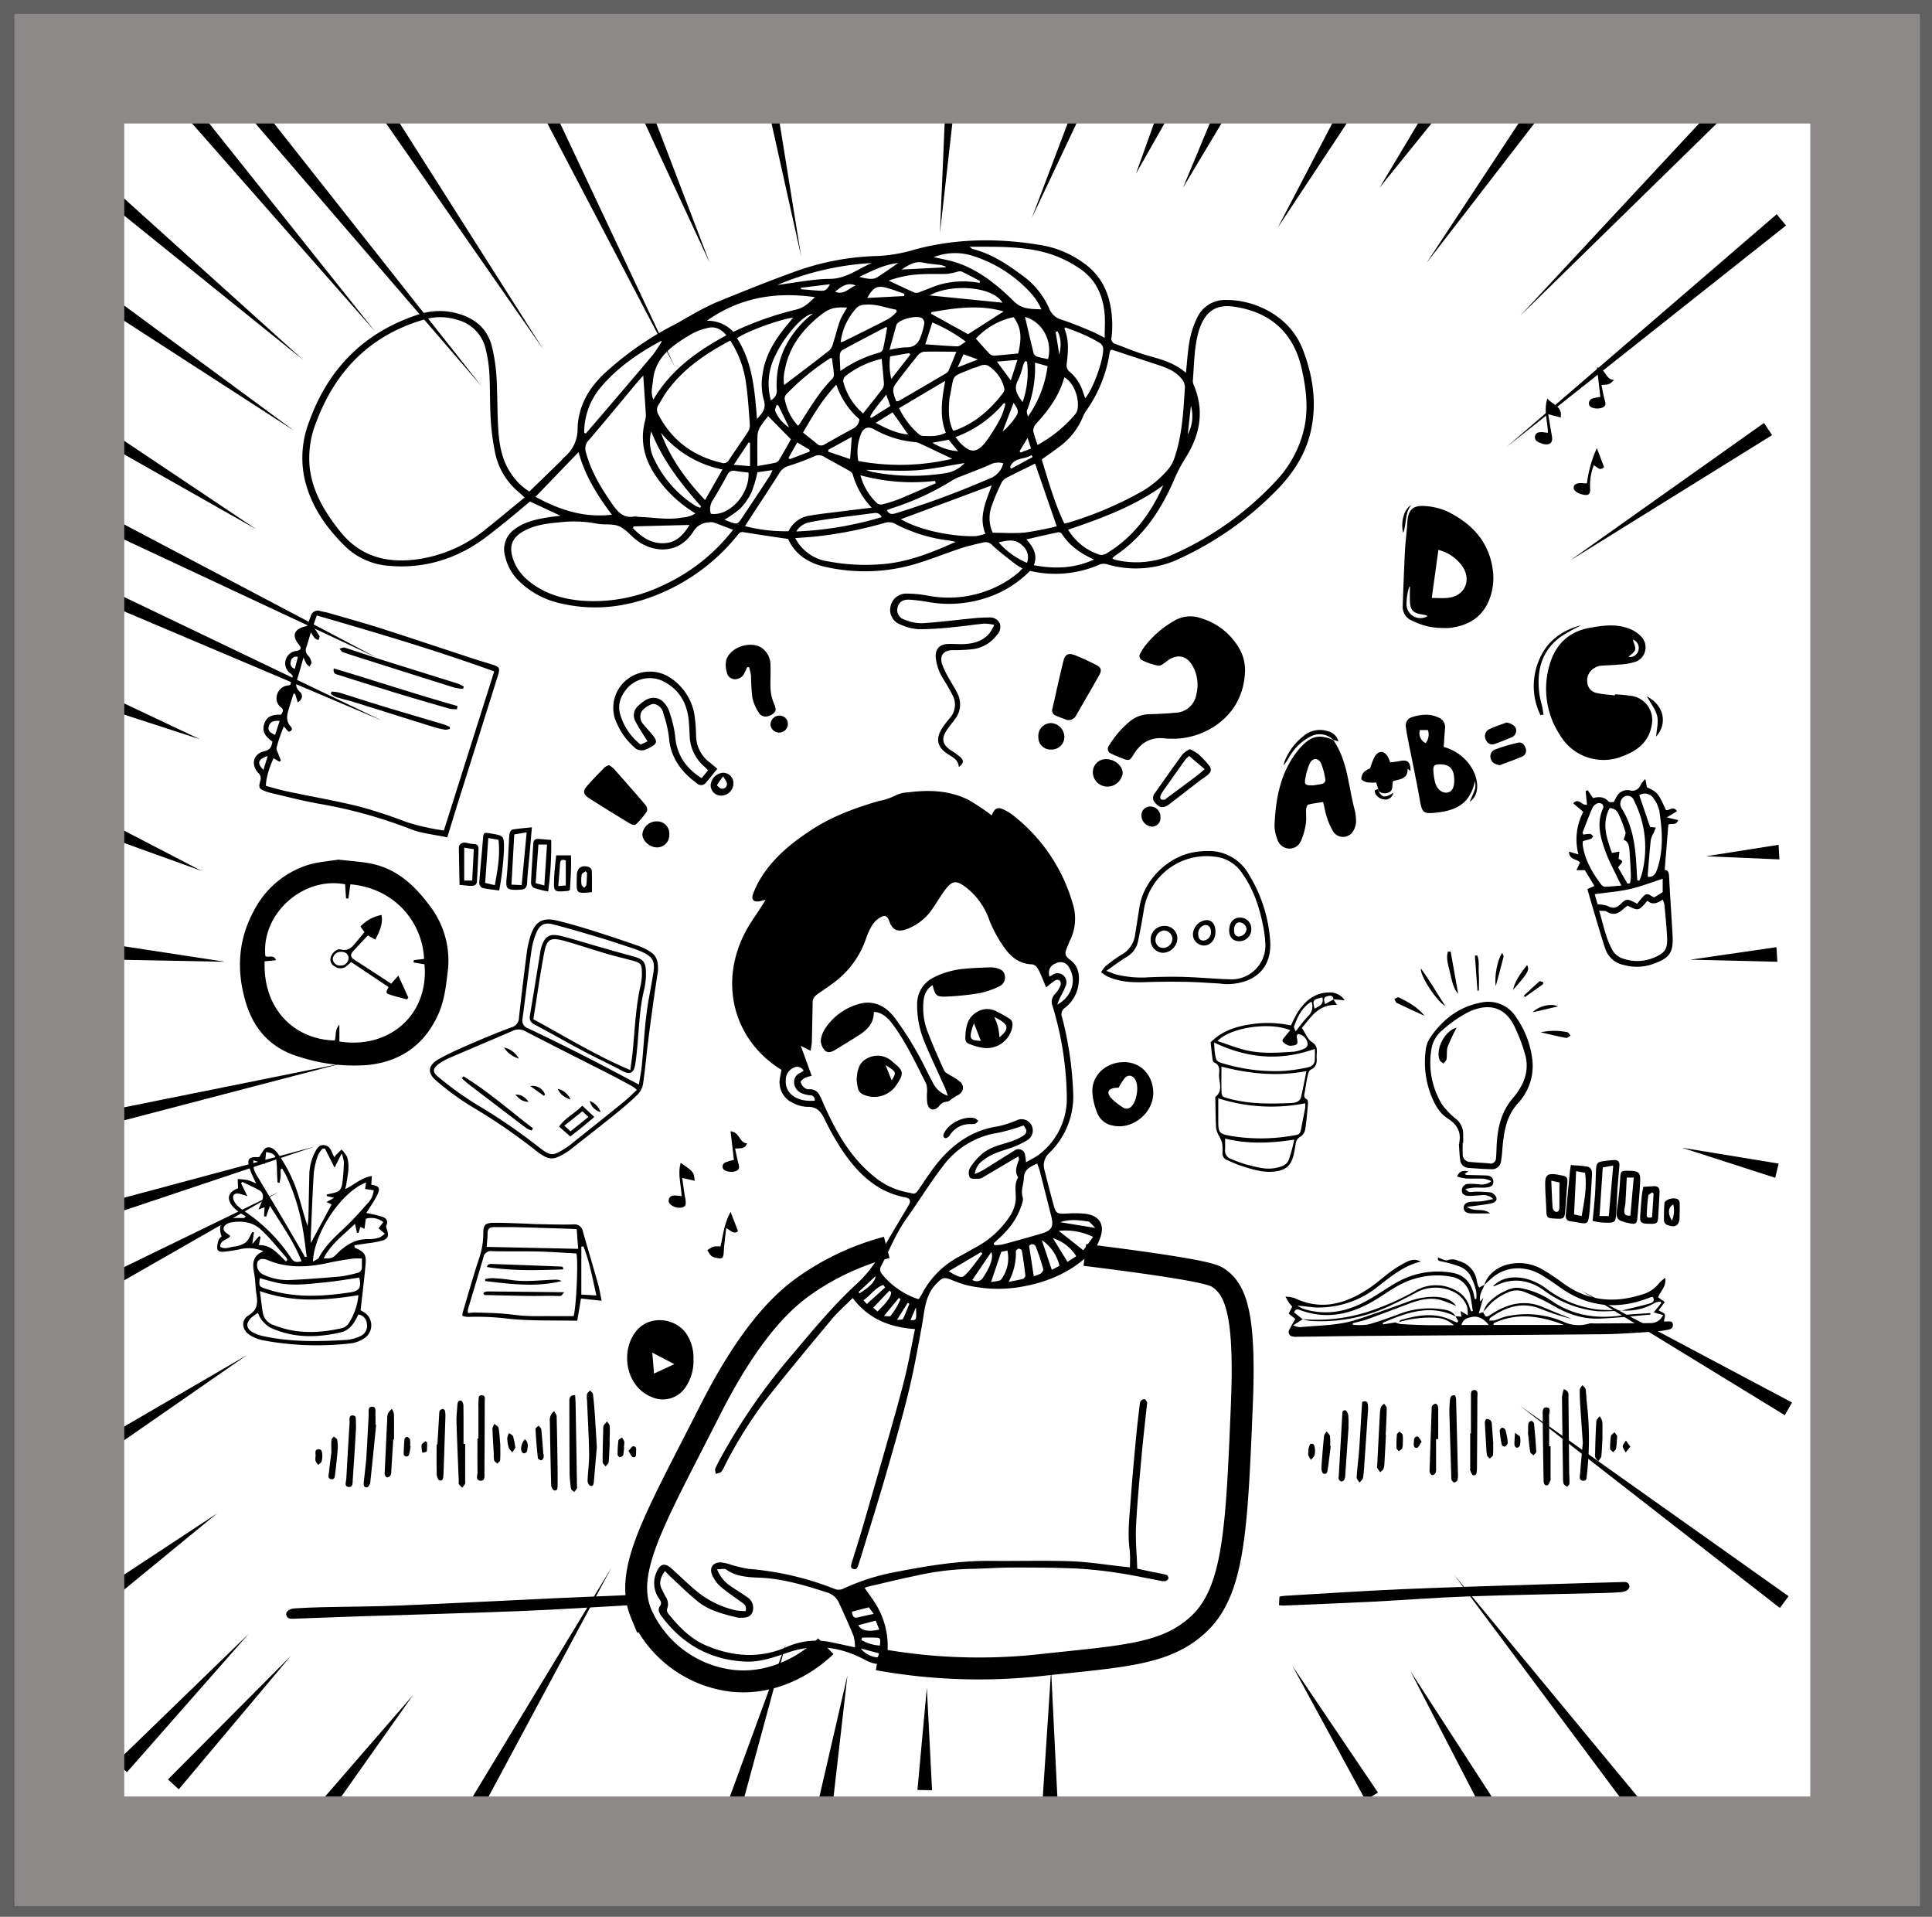<svg xmlns="http://www.w3.org/2000/svg" viewBox="0 0 528.571 524.286"><defs><style>.cls-1{fill:none;stroke:#000;stroke-miterlimit:10;stroke-width:6px;}.cls-2{fill:#616060;}.cls-3{fill:#8d8989;}</style></defs><title>icon</title><g id="Layer_35" data-name="Layer 35"><path d="M324.453,101.981c.356-3.242.5-6.149,1.042-8.978a24.44,24.44,0,0,1,2.086-6.226,8.408,8.408,0,0,1,7.914-4.732c6.87-.091,17.149,3.719,20.944,13.56,2.827,7.333,3.942,14.933,2.094,22.7-1.474,6.2-4.923,11.373-9.334,15.847a89.665,89.665,0,0,1-26.207,18.512,27.9,27.9,0,0,1-20.153,1.669,3.046,3.046,0,0,0-1.942.06,30.239,30.239,0,0,1-19.1,1.753,29.611,29.611,0,0,1-12.971,7.695,32.466,32.466,0,0,1-15.348.737c-1.493-.251-3-.435-4.512-.544-1.876-.135-2.991.588-3.384,2.04a2.739,2.739,0,0,0,1.935,3.424,12.184,12.184,0,0,0,4.8.968c4.669-.288,9.316-.9,13.976-1.352a41.426,41.426,0,0,1,4.327-.21,2.869,2.869,0,0,1,2.906,1.607,3.1,3.1,0,0,1-.843,3.234,9.7,9.7,0,0,1-6.418,3.8,44.945,44.945,0,0,1-5.565.288c-2.514-.011-3.735,1.44-2.936,3.907a24.482,24.482,0,0,0,1.9,3.882c.715,1.334,1.578,2.593,2.232,3.953a6.575,6.575,0,0,1-.678,7.209c-.74,1-1.557,1.94-2.23,2.979-1.5,2.312-1.146,3.886,1.107,5.434a20.988,20.988,0,0,1,2.675,1.922c1,.951.845,1.715-.454,2.668-.117-1.883-1.506-2.587-2.844-3.425-3.176-1.989-3.632-4.359-1.518-7.493.576-.854,1.243-1.65,1.893-2.453a5.419,5.419,0,0,0,.8-6.18c-.723-1.48-1.581-2.9-2.441-4.309a13.629,13.629,0,0,1-2.187-5.953c-.2-2.314.878-3.7,3.223-3.828,1.3-.073,2.619.06,3.927.037,2.917-.052,5.636-.665,7.6-3.055a16.682,16.682,0,0,0,1.259-2.2,13.319,13.319,0,0,0-2.7-.361c-2.878.272-5.739.717-8.617.979a85.244,85.244,0,0,1-9.269.562,14.249,14.249,0,0,1-5.138-1.308,4.226,4.226,0,0,1-2.686-4.833,4.351,4.351,0,0,1,4.442-3.6,31.676,31.676,0,0,1,5.747.545,30.131,30.131,0,0,0,21.829-4.1,33.142,33.142,0,0,0,2.84-2.06,12.987,12.987,0,0,0,1.236-1.294,17.985,17.985,0,0,1-1.848-1.113c-2.1-1.65-4.26-3.249-6.223-5.056a2.6,2.6,0,0,0-2.511-.952c-2.064.5-4.149.944-6.162,1.606-4.443,1.464-8.789,3.246-13.278,4.539a49.042,49.042,0,0,1-23.337.693c-4.8-.947-8.733-3.29-10.734-7.755-4.174-.628-8.19-1.185-12.185-1.866-1.025-.174-1.347.454-1.808,1.017a53.971,53.971,0,0,1-20.379,15.495c-8.822,3.863-17.978,5.186-27.455,3.061a23.318,23.318,0,0,1-12.043-6.439,13.577,13.577,0,0,1-3.582-6.648,6.651,6.651,0,0,1,2.483-7.173c2.6-2.031,5.668-2.742,8.807-3.28,1.151-.2,2.315-.321,3.863-.532L145,137.176c-2.131,1.77-4.326,3.648-6.58,5.453-3.87,3.1-7.67,6.3-12.2,8.463a36.822,36.822,0,0,1-19.666,3.682,19.166,19.166,0,0,1-11.92-5.149c-5.539-5.38-9.815-11.538-11.428-19.254a27.279,27.279,0,0,1,1.375-15.038c5.258-14.616,15.159-24.545,30-29.35a18.273,18.273,0,0,1,10.609-.232c4.816,1.323,8.227,4.206,9.428,9.164a46.687,46.687,0,0,1,1.213,8.14c.3,4.951.183,9.928.528,14.874.293,4.2,1.11,8.335,3.664,11.9a16.393,16.393,0,0,0,4.794,4.622q4.234-4.107,8.441-8.193c.395-.384.713-.85,1.126-1.21a9.881,9.881,0,0,0,3.634-7.806c.152-5.935,2.921-10.954,7.291-15.042a86.575,86.575,0,0,1,19.458-13.536c1.341-.7,2.618-1.516,3.95-2.231a75.88,75.88,0,0,1,6.959-3.613c7-2.864,14.021-5.7,21.131-8.281a71.42,71.42,0,0,1,23.434-4.522,42.39,42.39,0,0,0,10.317-1.849c11.47-3.022,23.038-3.052,34.643-1.051a27.532,27.532,0,0,1,11.312,4.857c5.311,3.782,7.427,9.222,7.743,15.509a27.755,27.755,0,0,1-.147,4.746,1.5,1.5,0,0,0,1.113,1.878c2.779,1.009,5.507,2.186,8.338,3.015C317.336,98.22,321.16,99.1,324.453,101.981ZM143.527,136.07c-.771-.7-1.327-1.2-1.885-1.7a18.837,18.837,0,0,1-6.135-10.294,64.887,64.887,0,0,1-1.233-8.98c-.27-4.26-.16-8.542-.381-12.806a36.546,36.546,0,0,0-.944-6.513,10.707,10.707,0,0,0-7.813-8.284,15.385,15.385,0,0,0-8.565-.247c-14.847,4.133-24.6,13.8-29.978,28.03a26.283,26.283,0,0,0-1.772,13.374C85.8,135.055,89.04,140.32,93,145.3c5.6,7.048,12.976,8.844,21.425,7.647a37.89,37.89,0,0,0,18.467-8.192C136.435,141.938,139.909,139.03,143.527,136.07Zm160.8,16.721a6.846,6.846,0,0,0,.86.343,24.626,24.626,0,0,0,15.971-1.582,86.025,86.025,0,0,0,27.891-19.965,30.841,30.841,0,0,0,7.794-14.6c1.147-5.374.492-10.693-.676-15.982-2.212-10.022-8.642-15.745-18.725-17.142-4.459-.618-7.269,1.083-8.963,5.236-.182.446-.347.9-.484,1.363-1.326,4.479-1.267,9.128-1.654,13.72a3.214,3.214,0,0,0,.359,1.376c2.818,6.911,1.6,13.332-2.24,19.5a42.781,42.781,0,0,0-3.084,5.8c-3.636,8.53-8.554,16.036-16.462,21.245A3.794,3.794,0,0,0,304.331,152.791Zm-19.319-27.129c1.805,5.932,3.486,11.867,6.169,17.537.61-.143,1.073-.223,1.519-.36a100.683,100.683,0,0,0,18.979-8.011,27.386,27.386,0,0,0,8.074-6.666,9.419,9.419,0,0,0,1.543-2.854c2.162-6.259,2.463-12.814,2.887-19.336a3.847,3.847,0,0,0-.909-2.374c-1.662-2.071-4.059-3-6.5-3.8q-6.26-2.067-12.522-4.126c-.1-.033-.246.072-.447.138a4.427,4.427,0,0,0-.226.718,37.038,37.038,0,0,1-6.235,15.58,8.367,8.367,0,0,0-1.019,1.785,18.933,18.933,0,0,1-6.558,8.327C288.259,123.4,286.666,124.469,285.012,125.662ZM200.553,144.91c-1.971-.745-3.685-1.421-5.423-2.029a3.243,3.243,0,0,0-1.226.006,5.07,5.07,0,0,0-4.2,2.492c-2.129,3.259-5.108,5.165-9.194,4.872a11.872,11.872,0,0,1-6.431-2.575c-1.62-1.239-2.975-3.036-4.779-3.766-1.83-.742-4.113-.269-6.116-.7a33.353,33.353,0,0,0-10.075-.341c-3.437.3-6.859.728-9.949,2.469-3.014,1.7-3.933,4-2.877,7.305a13,13,0,0,0,4.129,6.073c4.29,3.611,9.386,5.141,14.84,5.593a43.724,43.724,0,0,0,22.281-4.286A51.246,51.246,0,0,0,200.553,144.91Zm-.766-51.764c-6.645,3.536-12.652,7.591-17.113,13.589-.94,1.265-1.685,2.675-2.52,4.018a2.334,2.334,0,0,0-.077,2.516c3.7,7.209,9.6,11.525,17.422,13.345a1.588,1.588,0,0,0,1.911-.774c1.7-2.589,3.511-5.1,5.207-7.7a3.309,3.309,0,0,0,.531-1.912c-.269-3.7-.49-7.423-1.006-11.1A28.143,28.143,0,0,0,199.787,93.146Zm-23.794,9.589c-.448.488-.968,1.012-1.44,1.577-4.461,5.344-8.879,10.724-13.4,16.017a3.219,3.219,0,0,0-.874,3.3c1.4,5.3,4.159,9.858,7.261,14.286,1.5,2.134,3.012,3.908,5.956,3.364a6.662,6.662,0,0,1,1.231.112c3.986.084,7.966.93,11.957.165a7.506,7.506,0,0,0,3.548-1.1c-.6-.411-.991-.681-1.385-.939a34.02,34.02,0,0,1-9.116-8.9c-3.435-4.825-4.764-10.015-3.187-15.826a4.412,4.412,0,0,0,.152-1.409C176.483,109.9,176.24,106.416,175.993,102.735Zm62.483,36.116a21.577,21.577,0,0,1-5.139-8.975,2,2,0,0,0-.881-1.043c-2.326-1.332-4.7-2.584-7.026-3.912a2.7,2.7,0,0,0-2.695-.1,64.4,64.4,0,0,1-6.943,2.6,4.377,4.377,0,0,0-2.621,2.062c-2.682,4.243-5.46,8.426-8.2,12.631-.357.548-.706,1.1-1.149,1.794a43.544,43.544,0,0,0,11.914,1.388,7.568,7.568,0,0,1,6-4.287c2.7-.475,5.439-.745,8.163-1.092C232.594,139.571,235.293,139.245,238.476,138.851Zm26.755-71.365c.563.4.708.576.886.621,4.983,1.264,9.2,3.99,13.253,7a22.115,22.115,0,0,1,7.684,9.286,5.067,5.067,0,0,0,3.527,3.09c2.675.883,5.281,1.983,7.89,3.058,1.191.491,2.318,1.139,3.752,1.856,0-2.443.172-4.631-.034-6.782-.474-4.959-2.5-9.235-6.681-12.08a31.966,31.966,0,0,0-7.692-3.9C280.644,67.232,273.154,67.52,265.231,67.486ZM261.472,148.2c-.67-.128-1.335-.286-2.01-.378a42.889,42.889,0,0,1-14.494-4.5,3.7,3.7,0,0,0-2.947-.295,111.218,111.218,0,0,1-18.995,3.734c-1.683.159-3.37.262-5.449.421a11.995,11.995,0,0,0,9.191,6.4,53.957,53.957,0,0,0,13.979.777C248.053,153.893,254.769,151.246,261.472,148.2Zm10.117-2.48c3.022,0,5.98.229,8.885-.064a87.693,87.693,0,0,0,8.637-1.7c-2.045-5.92-3.98-11.525-5.926-17.157-2.735,1.355-5.331,2.606-7.887,3.934a2.967,2.967,0,0,0-1.262,1.252,57.772,57.772,0,0,0-2.666,6.242A9.787,9.787,0,0,0,271.589,145.723Zm-10.865-27.994a2.059,2.059,0,0,0,.534,0c5.5-1.984,9.679-5.665,13.158-10.239a1.644,1.644,0,0,0,.366-1.126,9.855,9.855,0,0,0-4-6.037c-1.585-1.238-2.854.015-4.257.274a1.03,1.03,0,0,0-.2.056c-6.381,2.716-5.109,1.215-6.424,7.653a7.106,7.106,0,0,0-.15.812C259.515,112.059,259.4,114.986,260.724,117.729Zm57.536,15.019c-7.89,5.729-16.9,9.039-26.034,12.135a15.653,15.653,0,0,0,8.7,6.869,2.559,2.559,0,0,0,1.716-.325C310,147.03,314.824,140.494,318.26,132.748Zm-71.8,9.276c5.492,3.223,14.727,4.827,20.472,4.623a13.993,13.993,0,0,0,2.653-.64c-1.949-4.853.291-9,1.711-13.229Zm-99.953-6.132c6.605,3.6,13.237,5.783,20.886,4.9-3.932-5.286-7.354-10.626-9.1-17.129Zm88.307-9.8a61.952,61.952,0,0,0,25.693-.607c-2.956-1.405-5.907-2.819-8.871-4.2a4.052,4.052,0,0,0-1.372-.365,27.366,27.366,0,0,1-11.116-3.484c-1.624-.891-2.874-.5-3.577,1.235A13.424,13.424,0,0,0,234.816,126.093ZM231.8,84.134c-3.6-.208-5,.219-7.524,2.245-4.807,3.86-8.389,8.52-9.538,14.738a10.656,10.656,0,0,0-.207,4.2c4.178-3.182,8.293-6.278,12.346-9.453a3.882,3.882,0,0,0,1.015-1.848c.691-2.15,1.2-4.362,1.975-6.478A23.034,23.034,0,0,1,231.8,84.134Zm-31.175,6.633a87.237,87.237,0,0,1,17.262-6.108c2.093-.511,3.429-1.765,5.05-3.385-10.725-1.5-20.43.029-29.558,6.461A9.58,9.58,0,0,1,200.626,90.767Zm28.184,14.465c-3.814,3.962-6.414,8.434-9.115,13.1,1.348,1.075,2.6,2.015,3.784,3.043a1.7,1.7,0,0,0,2.229.111c2.572-1.449,5.151-2.887,7.748-4.289a3.109,3.109,0,0,0,1.666-2.5A22.015,22.015,0,0,1,228.81,105.232ZM207.1,114.58c1.684-1.738,2.591-3.013,1.824-5.348a15.923,15.923,0,0,1-.311-6.713c.677-5.454,3.593-9.886,7.039-14.005.41-.49.8-.993,1.321-1.632-3.794.481-12.968,3.872-15.315,5.643C205.872,99.131,206.48,106.694,207.1,114.58Zm89.789-5.648c2.166-2.511,5.062-10.491,4.93-13.674a2.032,2.032,0,0,0-.865-1.41,41.111,41.111,0,0,0-4.381-2.286c-1.655-.74-3.371-1.342-5.061-2l-.325.3c1.385,3.195,1.01,6.475.642,9.741a2.2,2.2,0,0,0,.877,2.128,11.93,11.93,0,0,1,3.509,5.249C296.43,107.6,296.647,108.228,296.89,108.932Zm-118.133.354c4.79-8.121,11.955-13.238,19.975-17.577-1.381-1.661-3-2.492-4.962-2.035a16.854,16.854,0,0,0-4.789,1.8c-4.954,2.967-9.748,6.153-10.343,12.7C178.493,105.77,177.911,107.379,178.757,109.286Zm66.47.49a2.771,2.771,0,0,0,.728-.144q6.33-3.675,12.641-7.379a2.146,2.146,0,0,0,.893-.814c.707-1.587,1.337-3.21,2.161-5.227-3.153-.02-5.958-.089-8.759-.014a2.585,2.585,0,0,0-1.7.894c-2.17,2.664-4.29,5.371-6.332,8.133a3.118,3.118,0,0,0-.453,2.043A12.374,12.374,0,0,0,245.227,109.776Zm10.2-39.444c1.137.243,2.274.489,3.412.729,7.533,1.591,13.3,6.2,18.569,11.376,2.309,2.271,4.783,2.029,7.508,2.182a17.061,17.061,0,0,0-2.37-3.867A36.2,36.2,0,0,0,266.788,70.2,16.155,16.155,0,0,0,255.432,70.332Zm-95.609,48.012.43.251c1.154-1.337,2.315-2.669,3.462-4.013,4.955-5.8,9.933-11.591,14.837-17.44a42.3,42.3,0,0,0,2.731-4.12c-6.522,3.469-12.482,7.534-17.13,13.169A19.226,19.226,0,0,0,159.823,118.344Zm86.162-6.7a21.7,21.7,0,0,0,5.238,6.956,2.1,2.1,0,0,0,1.039.609c2.17.116,4.359.241,6.51-.838-1.785-4.564-1.1-9.116-.16-14.212Zm-27.676,4.789c.2-.151.272-.182.307-.236,2.831-4.389,5.442-8.936,9.174-12.679a1.837,1.837,0,0,0,.355-1.307c-.121-1.419-.345-2.83-.529-4.238-.2,0-.363-.053-.457.007a65.467,65.467,0,0,0-11.943,9.783,1.734,1.734,0,0,0-.541,1.24A14.392,14.392,0,0,0,218.309,116.437ZM282.851,154.6c5.693,1.057,10.953.909,16.468-1.547-3.838-1.735-6.8-3.884-8.867-7.112a1.242,1.242,0,0,0-1.066-.337c-2.8.592-5.578,1.246-8.586,1.933C282.7,149.622,283.946,151.77,282.851,154.6Zm-46.718-41.521c1.814-2.287,3.539-4.419,5.2-6.6a2.429,2.429,0,0,0,.5-1.484c-.144-2.247-.391-4.486-.612-6.848a25.3,25.3,0,0,0-9.82,4.639,1.929,1.929,0,0,0-.714,1.523A16.932,16.932,0,0,0,236.133,113.081Zm55.051-9.877c-1.346,4.919-4.208,8.9-7.605,12.559a3.13,3.13,0,0,0-.677,1.029,2.487,2.487,0,0,0-.18,1.342c.3,1.163.718,2.294,1.133,3.57a35.992,35.992,0,0,0,10.208-8.272,3.1,3.1,0,0,0,.69-1.242C295.442,108.985,293.763,104.61,291.184,103.2ZM180.838,118.392c2.562,7,6.845,12.857,12.057,18.378l4.77-8.354A29.348,29.348,0,0,1,180.838,118.392ZM277.294,86.75a19.6,19.6,0,0,0-10.31,5.873c1.336,1.491,2.541,2.895,3.825,4.223a1.809,1.809,0,0,0,1.281.433c2.111-.15,4.215-.385,6.473-.6C279.348,93.3,279.783,89.978,277.294,86.75Zm-2.8,39.981a4.783,4.783,0,0,0-3.666.37c-2.639,1.164-5.352,2.157-8.031,3.228a11.05,11.05,0,0,0-1.865.819,73,73,0,0,1-16.8,7.826c-.5.164-.993.381-1.506.581.72,1.349,1.695,1.073,2.733.751a248.055,248.055,0,0,0,25.335-9.4A5.939,5.939,0,0,0,274.494,126.731Zm-67.286.756c1.868-.342,3.478-.586,5.057-.96a2.005,2.005,0,0,0,1.022-.934c1.088-1.827,2.118-3.689,3.107-5.428l-6.223-6.331a28.96,28.96,0,0,0-2.046,2.7,5.445,5.445,0,0,0-.876,2.433C207.14,121.644,207.208,124.33,207.208,127.487Zm48.812,4.689-.22-.635A53.754,53.754,0,0,1,235.4,130a16.382,16.382,0,0,0,4.666,7.742,1.87,1.87,0,0,0,1.487.172,37.162,37.162,0,0,0,4.515-1.441C249.408,135.1,252.705,133.615,256.02,132.176Zm-1.189-46.8-.089.459,10.108,5.575,9.734-6.222C268.054,83.282,261.441,84.206,254.831,85.379Zm-24.84,8.246a7.355,7.355,0,0,0,.86-.263c4.117-2.049,8.249-4.067,12.327-6.191a11.812,11.812,0,0,0,2.175-1.924l-.183-.542c-2.866-.5-5.61-1.677-8.619-1.354a3.408,3.408,0,0,0-2.051.719A16.742,16.742,0,0,0,229.991,93.625Zm-35.5,46.916c5.049.732,10.626-5.364,10.295-11.268-1.2-.149-2.423-.261-3.632-.463a1.835,1.835,0,0,0-2.165,1.082c-1.28,2.354-2.595,4.693-4.006,6.97A4.291,4.291,0,0,0,194.49,140.541Zm73.485-63.159.172-.5c-1.683-.878-3.353-1.782-5.06-2.609a2.061,2.061,0,0,0-1.147.058,18.831,18.831,0,0,1-2.731.579c-2.265.1-4.541-.037-6.8.091a29.62,29.62,0,0,0-9.274,1.756c2.442,1.147,4.77,2.285,7.146,3.313a2.4,2.4,0,0,0,1.49-.238c1.8-.646,3.556-1.457,5.389-2A24.129,24.129,0,0,1,267.975,77.382ZM242.716,89.6c-.176-.047-.335-.149-.419-.105-3.95,2.063-7.905,4.117-11.82,6.245a1.814,1.814,0,0,0-.711,1.337c-.047,1.34.076,2.686.147,4.4a34.361,34.361,0,0,1,10.84-5.083,1.537,1.537,0,0,0,.859-.993C242.036,93.476,242.358,91.532,242.716,89.6ZM261.4,119.544c.63.775.972,1.285,1.4,1.708,2.524,2.5,4.3,2.944,6.944-.455a48.379,48.379,0,0,0,4.1-6.654,21.16,21.16,0,0,0,1.222-3.633l-.4-.278A31.243,31.243,0,0,1,261.4,119.544ZM243.34,95.708a24.039,24.039,0,0,1,4.444-.71c2.827.136,3.78-1.645,4.428-3.866a15.778,15.778,0,0,0,.67-2.784,1.7,1.7,0,0,0-.638-1.312c-1.35-.913-6.092.282-6.918,1.661a.832.832,0,0,0-.088.186C244.641,91.025,244.046,93.167,243.34,95.708Zm-65.17,22.3a10.623,10.623,0,0,0,.905,7.774,30.276,30.276,0,0,0,11.257,12.6,7.407,7.407,0,0,0,1.2.491l.295-.322C186.318,132.343,181.257,125.845,178.17,118.009Zm-4.831,25.972-.162.5c2.418,2.478,5.124,4.394,8.885,4.067,3.024-.263,4.862-2.158,6.575-4.962Zm44.519,1.386a94.521,94.521,0,0,0,23.369-3.926c-.709-1.344-1.653-1.176-2.64-1.041-3.191.437-6.393.805-9.583,1.25-2.511.35-5.03.689-7.511,1.2A5.39,5.39,0,0,0,217.858,145.367Zm-5.2-67.416c5.01-.624,9.7-1.633,14.4-1.674,4.542-.04,7.708-2.8,11.5-4.329A77.073,77.073,0,0,0,212.655,77.951Zm41.7,2.85,19.9,1.989C271.421,78.12,259.8,77.644,254.357,80.8Zm26.074,5.893c.78,3.329,1.521,6.587,2.33,9.827a1.579,1.579,0,0,0,.859.982c1.012.333,2.079.5,3.112.731C288.038,93.249,285.133,87.95,280.431,86.694Zm-16.2,6.762a43.522,43.522,0,0,0-9.16-5.26l-1.917,5.982c2.954.2,5.873.477,8.8.552C262.581,94.746,263.227,94.044,264.235,93.456ZM222.364,85.81c-2.664.232-7.817,6.237-10.171,11.3a17.018,17.018,0,0,0-1.3,12.368,2.869,2.869,0,0,0,1.6-3.041c-.324-7.624,2.551-13.928,8.036-19.118C221.106,86.777,221.752,86.312,222.364,85.81Zm-15.139,43.362a35.457,35.457,0,0,1-1.577,5.383,16.878,16.878,0,0,1-3.106,4.53,28.111,28.111,0,0,1-4.335,3.046c.582.247.952.427,1.338.564,2.164.766,2.211.793,3.49-1.1,2.533-3.755,5.016-7.544,7.5-11.33a15.838,15.838,0,0,0,.8-1.675Zm56.682-2.511c-4.407.686-8.782,1.665-13.2,1.974-4.445.31-8.936-.047-13.834-.118.83.273,1.265.463,1.719.557a57.57,57.57,0,0,0,20.321.31A8.949,8.949,0,0,0,263.907,126.661Zm19.249-27.475a31.9,31.9,0,0,1-2.175,13.063c-.195.46.143,1.146.234,1.726a30.825,30.825,0,0,0,5.394-13.83Zm-2.178,54.756a4.182,4.182,0,0,0-1.271-4.734c-1.85-1.88-4.02-1.441-6.471-.848A20.957,20.957,0,0,0,280.978,153.942Zm-41.412-38.283c2.976,1.55,5.617,2.894,8.892,3.183L244.2,112.79ZM280.98,98.911l-.552-.141c-.185.413-.4.815-.548,1.241a21.414,21.414,0,0,1-1.31,3.9c-1.371,2.383-.294,4.091,1.207,6.055A24.327,24.327,0,0,0,280.98,98.911ZM247.33,80.977l.115-.617c-1.606-.544-3.19-1.163-4.821-1.615-2.629-.729-3.761-.156-5.341,2.753ZM233.047,119.5c-2.274,1.246-4.359,2.39-6.444,3.534l0,.521,5.974,2ZM243.53,97.487a17.091,17.091,0,0,0,.314,6.171l5.2-6.653-.309-.422ZM205.2,127.508v-6.373l-.369-.132-4.088,6.127ZM245.776,71.92c-3.8.418-7.058,2.092-10.669,3.807,2.569.668,3.885.755,4.911.1C241.973,74.581,243.86,73.229,245.776,71.92Zm32.579,26.511-5.609.478,3.8,5.145C277.162,102.143,277.676,100.544,278.355,98.431ZM258.639,73.125l.132-.192a7.749,7.749,0,0,0-1.291-.421c-1.624-.242-3.279-.323-4.876-.673-2.346-.515-4.035.669-5.962,1.891Zm-16.184,34.819c-1.662,2.22-3.356,3.922-4.41,6.067l.345.3,5.2-3.265Zm-20.97,15.594.01-.516-3.377-2c-.878,1.548-1.629,2.87-2.38,4.193l.336.386ZM277.3,110.184l-3.006,7.864a18.51,18.51,0,0,0,3.081-3.308C278.87,112.688,278.825,112.421,277.3,110.184ZM255.083,121.1a16.547,16.547,0,0,0,7.045,2.337c-1.02-1.248-1.779-2.175-2.571-3.143ZM219.105,78.726l.005.381c1.837.146,3.672.347,5.513.42,1.2.047,1.649-.345,2.476-1.8Zm48.434,19.6L263.622,96.9,262,100.484ZM212.945,110.9l-.464-.183c-.146.572-.574,1.264-.39,1.694a9.729,9.729,0,0,0,3.8,4.5Zm63.409,16.814.264.487,5.9-3.187-.288-.544C280.377,125.749,277.476,125.006,276.354,127.712ZM234.122,78.088c-2.294-.958-3.893.241-5.637,1.7C230.986,80.788,232.317,78.709,234.122,78.088Zm90.834,40.735a10.547,10.547,0,0,0,.862-7.84Q325.388,114.9,324.956,118.823Zm-42.88,3.856-.937-2.9-2.2,3.634.318.366Zm7.269-32.017-.538.108q.509,3.128,1.016,6.255C290.28,94.81,290.428,92.647,289.345,90.662Z"/><path d="M213.806,292.627c-13.172-8.1-17.233-23.874-9.809-37.852,1.224-2.3,2.795-4.422,4.2-6.628.352-.552.693-1.111,1.253-2.011-.877.2-1.319.333-1.77.4-1.471.233-2.185-.479-1.686-1.884a23.143,23.143,0,0,1,1.924-4.1c3.522-5.889,8.7-10.082,14.362-13.738,5.61-3.622,11.825-5.878,18.186-7.725a16.5,16.5,0,0,0,4.542-1.53,9.055,9.055,0,0,1,3.583-.846c5.628-.723,11.192-.518,16.361,2.067a59.734,59.734,0,0,1,6.32,4.216c-.186.054.017.053.05-.023.947-2.18,1.712-2.47,4.247-1.038a14.116,14.116,0,0,1,2.032,1.419,47.064,47.064,0,0,1,15.845,23.677,13.454,13.454,0,0,1-.647,10.072c-.277.554-.479,1.145-.722,1.715-.837,1.964-.916,2.5.855,3.846,2.114,1.6,2.484,4.036,2.137,6.553a9.668,9.668,0,0,1-3.742,6.458,2.141,2.141,0,0,0-.724,2.667,96.24,96.24,0,0,1,3,20.4,21.5,21.5,0,0,1-6.532,16.615,4.547,4.547,0,0,0-1.311,4.684c.8,3.131,1.584,6.268,2.439,9.385.7,2.545.936,2.63,3.613,2.512a31.355,31.355,0,0,1,4.952.032c4.183.485,5.677,3.153,4.074,7.05-.229.557-.477,1.1-.838,1.941l-.554.915c-.632.538-.97.794-1.272,1.087-5.116,4.969-11.353,7.631-18.271,8.914a37.21,37.21,0,0,1-15.777-.439,39.4,39.4,0,0,1-4.07-1.463c-1.962-.716-2.29-.423-3.739,1-3.25,3.189-3.321,7.377-4.058,11.421-1.121,6.153-2.221,12.324-3.707,18.395-1.847,7.543-4.008,15.012-6.163,22.475-2.022,7-4.211,13.954-6.331,20.926-.381,1.251-.792,2.491-1.18,3.739-.211.68-.438,1.444-1.338,1.233-.967-.227-.726-1.02-.521-1.688.905-2.962,1.868-5.908,2.735-8.882q3.666-12.573,7.263-25.166c1.56-5.49,3.141-10.979,4.514-16.517,1.071-4.322,1.836-8.72,2.8-13.377-7.017-.5-12.8-2.836-17.039-8.5-1.992,2-4.029,3.756-5.729,5.8-6.131,7.348-12.259,14.7-18.173,22.228a119.685,119.685,0,0,0-11.035,17.684,7.778,7.778,0,0,1-1,1.791c-.348.362-1,.426-1.523.623-.055-.5-.293-1.063-.129-1.469a32.488,32.488,0,0,1,1.583-3.126,163.337,163.337,0,0,1,19.516-28.1c5.633-6.7,11.209-13.439,17.665-19.383a32.664,32.664,0,0,0,6.545-8.44c2.378-4.341,4.986-8.556,7.492-12.828.768-1.31.589-2.026-.8-2.291-7.919-1.509-13.109-6.684-17.364-13.005a75.956,75.956,0,0,1-4.858-8.631c-.984-1.978-2.12-3.2-4.541-3.136a9.045,9.045,0,0,1-3.935-1.03,6.26,6.26,0,0,1-3.567-7.188C213.551,293.872,213.691,293.215,213.806,292.627Zm8.266,1.646a8.476,8.476,0,0,0-1.825.54c-.485.29-1.206.8-1.181,1.177a2.917,2.917,0,0,0,1.037,1.542,1.678,1.678,0,0,0,1.147.4c2.256-.124,2.918,1.334,3.694,3.129,3.434,7.946,7.5,15.462,14.507,21.006a20,20,0,0,0,8.892,4.084c2.153.408,1.875.819,3.463-1.488,1.639-2.381,3.206-4.836,5.068-7.036,4.208-4.973,9.318-8.5,15.965-9.517a26.876,26.876,0,0,0,5.464-1.75,3.081,3.081,0,0,1,2.831,5.447,23.81,23.81,0,0,1-4.8,2.256c-2.555.844-5.162,1.529-7.292,3.272a5.17,5.17,0,0,0-2.347,3.785,22.219,22.219,0,0,0,2.207-1.026c2.867-1.765,5.7-3.582,8.565-5.351a1.832,1.832,0,0,1,2.993,1.225,17.517,17.517,0,0,1,.232,1.94c.848-.473,1.567-.858,2.27-1.271a11.548,11.548,0,0,0,1.381-.9,19.233,19.233,0,0,0,7.522-15.644,88.976,88.976,0,0,0-3.87-24.82,3.074,3.074,0,0,1,.781-3.532,6.916,6.916,0,0,0,1.429-2.427,1.35,1.35,0,0,0-.411-1.234,1.459,1.459,0,0,0-1.262.173,29.384,29.384,0,0,0-2.316,1.825c-.683-1.617-1.213-3.029-1.872-4.378-.448-.918-.978-1.892-2.208-1.946-3.353-.148-5.676-2.11-7.425-4.638a35.292,35.292,0,0,1-4.032-7.41,19.272,19.272,0,0,0-6.341-8.949c-2.583-1.961-3.7-2.033-5.665.5-1.262,1.629-2.26,3.458-3.456,5.141A14.589,14.589,0,0,1,247.9,254.2c-2.45.8-3.742.152-4.618-2.263-.5-1.392-1.185-1.756-2.463-1a6.722,6.722,0,0,0-2.191,2.112,18.83,18.83,0,0,0-1.709,3.743,25.232,25.232,0,0,1-7.5,10.961c-1.668,1.424-3.542,2.61-5.344,3.874-.866.608-1.707,1.207-1.732,2.4-.079,3.644-.136,7.289-.236,10.933-.021.749-.19,1.493-.32,2.451l-2.7-1.349C220.17,289.036,221.075,291.526,222.072,294.273Zm57.954,13.566a53.633,53.633,0,0,1-6.915,2,22.943,22.943,0,0,0-15.043,9c-3.583,4.614-6.623,9.645-10.027,14.4-2.871,4.012-4.675,8.564-6.888,12.911a1.854,1.854,0,0,0,.1,2.285,21.39,21.39,0,0,0,9.941,6.9c.172-.095.255-.113.287-.163.252-.405.506-.809.738-1.226a24.236,24.236,0,0,1,9.82-10.047c1.763-.936,3.488-1.945,5.238-2.906a25.487,25.487,0,0,0,8.9-8.168,10.013,10.013,0,0,0,1.689-4.329c.235-2.146-.587-4.4.7-6.45-1.1-1.668-.36-3.247.2-4.852.086-.247-.093-.586-.152-.9-3.2,1.889-6.259,3.7-9.325,5.5a3.144,3.144,0,0,1-1.3.6c-.915.026-2.194.189-2.651-.314a2.8,2.8,0,0,1,.039-2.618,16.883,16.883,0,0,1,3.317-3.867c2.031-1.72,4.622-2.354,7.126-3.129a16.385,16.385,0,0,0,3.939-1.7C281.114,309.891,281.06,309.184,280.026,307.839Zm-8.172,32.237.214.5a12.166,12.166,0,0,0,2.231-.186c3.573-.959,7.14-1.943,10.685-3,2.8-.834,3.342-1.891,2.617-4.768q-1.562-6.192-3.148-12.376c-.164-.636-.426-1.246-.694-2.015-1.916.952-3.554,1.524-3.654,4.072-.068,1.749-.919,3.452-.263,5.3a3.226,3.226,0,0,1-.231,1.607,18.824,18.824,0,0,1-4.533,7.745C274.1,338.079,272.934,339.04,271.854,340.076Zm15.24-72.987a5.613,5.613,0,0,0,.7-.319,2.4,2.4,0,0,1,2.886-.15,2.465,2.465,0,0,1,.927,2.935,26.313,26.313,0,0,1-1.578,3.27c-.244.51-.428,1.048-.787,1.941,3.513-1.741,5.636-6.2,3.256-10.108a2.614,2.614,0,0,0-3.514-1.22C287.321,264.085,286.7,265.205,287.094,267.089Zm-67.239,25.775a1.974,1.974,0,0,0-2.8-.767,3.529,3.529,0,0,0-2.067,3.3c-.293,3.713,3.086,6.11,7.912,5.651a1.256,1.256,0,0,0-1.31-1.468,7.677,7.677,0,0,1-2-.453,3.363,3.363,0,0,1-2.325-2.895,2.658,2.658,0,0,1,1.7-2.79C219.192,293.323,219.4,293.157,219.855,292.864Zm56.076,57.761c1.62-.328,2.8-.512,3.938-.834a1.17,1.17,0,0,0,.66-.913q-.387-3.43-.967-6.837c-.038-.226-.62-.537-.9-.5s-.748.487-.735.734A16.341,16.341,0,0,1,275.931,350.625Zm23.141-12.3a17.162,17.162,0,0,0-9.41-1.653l6.719,5.3C297.189,340.875,298.055,339.7,299.072,338.322Zm-27.929,12.347c1.016-.253,2.425-.181,2.809-.774a9.711,9.711,0,0,0,1.664-7.85l-1.682.356C273,345.162,272.135,347.732,271.143,350.669Zm10.413-9.87c.426,2.78.837,5.457,1.267,8.259a8.127,8.127,0,0,0,1.854-.686c.378-.249.838-.914.744-1.248a57.254,57.254,0,0,0-2-6.019A1.027,1.027,0,0,0,281.556,340.8Zm-12.792,2.08-.391-.376-8.827,5.206c.735.432,1.077.665,1.445.845,2.131,1.039,2.328,1.084,3.882-.668C266.272,346.307,267.475,344.555,268.764,342.879Zm-2.731,7.192a2.039,2.039,0,0,0,3.045-.836,18.9,18.9,0,0,0,1.689-3.025c.4-1.18.938-2.449.453-3.783Zm18.99-10.877,2.741,8.137,2.093-1.1A11.612,11.612,0,0,0,285.023,339.194Zm9.422,4.407a11.681,11.681,0,0,0-6.388-4.95l3.991,6.5Zm-4.386-9.305,9.606,1.571c-.638-.661-1.11-1.164-1.6-1.646a.759.759,0,0,0-.389-.114C295.134,333.705,292.6,333.419,290.059,334.3Zm-47.892,17.846-.5-.68c-2.169.712-3.373,2.749-5.438,4.191l.931,1.015Zm-2.091,6.576c2.712-2.643,3.639-3.956,3.76-5.254l-.471-.471-4.451,4.688Zm6.3-3.378-.465-.322-4.07,4.94c.971,0,1.6.179,1.779-.029A18.037,18.037,0,0,0,246.374,355.34Zm2.429,1.265-.482-.239-2.915,4.659c.851-.111,1.527-.035,1.626-.239C247.691,359.426,248.227,358.006,248.8,356.605Zm-13.929-3.184.309.307c2.819-1.753,4.292-3.266,4.336-4.672Zm15.73,4.147c-.5,1.15-.991,2.3-1.508,3.5C250.761,361.146,250.761,361.146,250.6,357.568Z"/><path d="M92.556,235.125c3.26.375,5.953.53,8.585,1.016,7.574,1.4,12.633,6.33,16.938,12.3a24.518,24.518,0,0,1,4.351,17.817c-.445,3.922-.966,7.8-2.631,11.415-3.793,8.239-10.337,12.745-19.258,13.637a48.666,48.666,0,0,1-18.767-2.278c-7.4-2.2-12.133-7.188-14.4-14.443-2.747-8.791-2.339-17.437,2.159-25.618a25.169,25.169,0,0,1,14.447-12.3C86.879,235.722,90.032,235.556,92.556,235.125Zm3.3,6.755-.539,3.905-.646-.035-.254-3.871C82.864,239.653,71.446,250,72.6,261.5c.827.58,2.341-.579,2.887,1.149l-3.076.289c-.5,13.1,8.134,21.374,19.126,21.657.548-1.234-.081-2.807,1.312-4.316v4.6c13.65,2.137,24.557-7.327,23.28-21.123l-2.971-.5.03-.635,2.84-.338C115.568,252.484,108.267,242.992,95.857,241.88Z"/><path d="M441.849,189.915a47.275,47.275,0,0,1,4.714.459,6.666,6.666,0,0,1,5.349,7.837c-.742,4.656-3.9,7.124-8,8.631a13.8,13.8,0,0,1-17.118-5.784,22.977,22.977,0,0,1-2.781-19.433c1.6-5.369,5.17-8.839,10.841-9.885,3.759-.694,7.53-1.2,11.189.342a8.63,8.63,0,0,1,3.009,2.074,4.224,4.224,0,0,1-1.37,6.772,16.632,16.632,0,0,1-4.8.844c-1.7.187-3.423.183-5.128.347a3.861,3.861,0,0,0-1.525.589,3.931,3.931,0,0,0-1.959,4.034,3.16,3.16,0,0,0,2.657,2.822c1.594.367,3.254.453,4.885.661Zm4.873-14.985c.3,1.168.83,2.086.626,2.79-.212.735-1.134,1.265-1.823,1.963a2.388,2.388,0,0,0,2.716-1.739A2.44,2.44,0,0,0,446.722,174.93Z"/><path d="M204,440.672c.379-1.52-.509-1.986-1.287-2.548-1.894-1.368-3.848-2.67-5.62-4.185a9.085,9.085,0,0,1-2.169-2.967c-.982-2.066.008-3.622,2.263-3.619a12.371,12.371,0,0,1,2.783.626,36.366,36.366,0,0,0,4.785,1.14,81.922,81.922,0,0,1,23.439,5.427,2.927,2.927,0,0,0,2.551-.024,60.009,60.009,0,0,1,13.1-4.313c8.994-1.756,17.995-3.366,27.217-3.269,7.3.077,14.609-.153,21.9.1,4.732.162,9.442.939,14.162,1.442.6.064,1.209.139,1.991.229a34.135,34.135,0,0,0-.032-4.628c-.677-4.767-.034-9.495.292-14.225.4-5.771.965-11.53,1.5-17.291.262-2.81.615-5.613.942-8.417a1.836,1.836,0,0,1,.286-.975,1.33,1.33,0,0,1,.994-.475c.291.06.56.5.715.838.1.217-.014.537-.043.81-.481,4.588-1.022,9.17-1.434,13.764-.58,6.448-1.214,12.9-1.532,19.359-.185,3.766.2,7.559.338,11.595,1.38.3,2.768.6,4.158.889,1.279.265,2.573.47,3.832.808a1.1,1.1,0,0,1,.557.917,1.2,1.2,0,0,1-.784.765,3.547,3.547,0,0,1-1.429-.075c-3.79-.7-7.559-1.534-11.368-2.1a112.493,112.493,0,0,0-11.494-1.237c-5.914-.261-11.841-.287-17.763-.276-3.926.006-7.851.335-11.778.367a77.031,77.031,0,0,0-14.919,1.966c-4.305.885-8.574,1.943-12.857,2.936a4.09,4.09,0,0,0-.72.321c1.2,1.763,2.468,3.386,3.47,5.159a21.855,21.855,0,0,1,2.743,12.527c-.185,2.624-1.482,3.568-4.015,2.859a13,13,0,0,1-2.459-1.061c-6.6-3.444-13.411-4.3-20.578-1.883-3.839,1.3-7.686,2.731-11.852,2.529-9.634-.468-17.221-4.734-22.923-12.446-.634-.858-1.091-1.778-.357-2.841.624-.9-.077-1.569-.49-2.239a7.316,7.316,0,0,1-.415-7.106c.933-2.161,2.254-2.41,4-.838,2.148,1.932,4.217,3.957,6.418,5.825a25.9,25.9,0,0,0,11.125,5.624A18.492,18.492,0,0,0,204,440.672Zm-7.826-11.432a10.124,10.124,0,0,0,3.779,4.658c1.54,1.04,3.14,1.995,4.648,3.079a3.417,3.417,0,0,1,1.3,3.843c-.443,1.233-1.352,1.713-3.2,1.677a4.685,4.685,0,0,1-1.028-.078c-3.747-.932-7.559-1.83-10.637-4.284-2.681-2.137-5.112-4.59-7.642-6.914-.479-.439-.909-.929-1.457-1.494-1.364,1.841-1.775,3.5-.684,5.35.313.532.543,1.113.847,1.652a3.5,3.5,0,0,1,.418,3.329,1.53,1.53,0,0,0,.279,1.276c2.877,3.58,6.153,6.946,10.332,8.721,7.245,3.076,14.8,3.739,22.262.36a19.807,19.807,0,0,1,12.526-1.111c1.857.383,3.71.788,6,1.276a12.7,12.7,0,0,0-.373-3.052c-1.277-3.113-2.653-6.188-4.073-9.239a5.128,5.128,0,0,0-3.222-2.731c-6.035-1.929-12.076-3.777-18.492-4.028-3.148-.124-6.337-.277-9.1-2.243C198.184,428.953,197.271,429.24,196.169,429.24Zm43.407,14.045-4.758,1.24c.815,1.514,2.621,1.864,5.742,1.205Zm-6.5-2.448c.147,1.241.5,1.844,1.631,1.559,1.36-.341,2.737-.614,4.315-.962l-1.323-1.8Zm2.765,7.08-.175.652a11.138,11.138,0,0,0,5.065,1.528c.187-2.072.167-2.122-1.447-2.173C238.138,447.887,236.989,447.917,235.841,447.917Zm4.868,4.357-5.222-1.379a6.653,6.653,0,0,0,4.5,2.44C240.168,453.344,240.38,452.772,240.709,452.274Z"/><path d="M319.461,202.014a2.844,2.844,0,0,1-.413,0c-3.91-.569-6.775.886-8.846,4.267-1.19,1.943-1.342,1.862-3.515,1.013a28.545,28.545,0,0,1-2.651-1.145,1.378,1.378,0,0,1-.611-2.221,25.623,25.623,0,0,1,6.1-6.944,8.768,8.768,0,0,1,5.019-1.633c2.336-.064,4.678-.168,7-.4a5.963,5.963,0,0,0,5.761-5.03,10.59,10.59,0,0,0-.928-7.62c-1.621-3.023-4.3-3.576-7.065-1.517-.734.546-1.65,1.388-2.378,1.293a16.666,16.666,0,0,1-4.449-1.479,1.292,1.292,0,0,1-.467-1.963,17.639,17.639,0,0,1,1.214-1.916,27.02,27.02,0,0,1,7.914-6.854,8.524,8.524,0,0,1,7.181-.843,18.013,18.013,0,0,1,10.98,8.818,11.937,11.937,0,0,1,1.268,6.589c-.851,12.245-11.826,17.837-19.877,17.623-.412-.011-.826,0-1.239,0Z"/><path d="M406.1,351.439c1-3.216,4.232-5.53,8.189-5.883a12.583,12.583,0,0,1,7.748,1.7,55.739,55.739,0,0,1,5.178,3.406c6.766,5.143,14.169,5.971,22.094,3.391a8.788,8.788,0,0,0,4.7-3.2,9.263,9.263,0,0,1,1.592-1.321c.318,2.429-1.334,3.613-1.965,5.312l1.826,1.291-1.689,2.288c.629.369,1.439.574,1.672,1.057s-.123,1.234-.235,1.963c.281,0,.66.019,1.036,0,.643-.039,1.307-.1,1.426.768a1.235,1.235,0,0,1-1.149,1.449,26.057,26.057,0,0,1-3.467.535c-4.884.293-9.77.7-14.659.75-21.441.209-42.884.3-64.326.452-6.41.046-12.82.173-19.231.241a3.756,3.756,0,0,1-1.8-.277,1.418,1.418,0,0,1-.463-1.309,36.024,36.024,0,0,1,1.817-3.286l-1.821-1.457c.336-.673.631-1.265.962-1.93-.319-.378-.651-.718-.919-1.1s-.461-.794-.927-1.615a9.741,9.741,0,0,1,2.434.371c7.578,3.634,14.35,1.495,20.773-2.9,1.982-1.356,3.77-2.993,5.707-4.42a35.085,35.085,0,0,1,3.5-2.176c1.4-.8,2.862-1.393,4.611-.478-4.852,1.183-8.489,4.333-12.232,7.237a25.978,25.978,0,0,1-15.341,5.332c-2.009.08-4.041-.42-6.205-.476a11.517,11.517,0,0,0,1.706.862,20.232,20.232,0,0,0,13.17-.359c4.213-1.481,7.745-4.169,11.527-6.416a22.775,22.775,0,0,1,16.063-3.088c3.141.559,4.914,2.564,5.722,5.541.142.524.231,1.063.344,1.595l.425.018a7.892,7.892,0,0,0-.032-2.132,18.292,18.292,0,0,0-1.665-4.422,6.343,6.343,0,0,0-2.742-2.3,38.706,38.706,0,0,0-4.751-1.364c-.558-.165-1.5-.007-1.29-1.128.929.279,2.019,1,2.677.716a3.676,3.676,0,0,1,2.9.2,6.668,6.668,0,0,1,5.084,5.638,8.005,8.005,0,0,0,.323,1.183,2.7,2.7,0,0,0,.3.475l1.474-.811c-.486,1.434-1.634,2.7-1.177,4.656l.822-1.082-1.253,4.326,1.205-.38-.044-.037c.775,1.554.826,1.578,2.363.578,4.473-2.908,9.15-4.046,14.286-1.806,2.509,1.094,5.064,2.084,7.6,3.122a59.822,59.822,0,0,1-8.371-2.707c-5.2-2.119-9.681-.543-13.94,2.459-.085.06-.084.241-.225.687a5.732,5.732,0,0,0,1.46-.02c1.054-.308,2.055-.82,3.119-1.067a25.519,25.519,0,0,1,15.586,1.393,10.033,10.033,0,0,0,7.233.524,4.041,4.041,0,0,1,1.215-.011c5.234-.03,10.469-.043,15.7-.107A3.664,3.664,0,0,0,455,359.7l-2.564-.733,2.054-2.524-.137-.4a4.161,4.161,0,0,0-1.513.268,15.433,15.433,0,0,1-9.1,2.14l1.929-.482c1.921-.477,3.858-.9,5.754-1.458.816-.241,1.414-.822.7-1.813a6.154,6.154,0,0,0-.658.175c-8.692,3.461-16.917,2.773-24.624-2.722-1.622-1.157-3.266-2.288-4.964-3.327-4.351-2.664-9.483-2.531-13.163.314C407.8,349.846,406.967,350.668,406.1,351.439Zm-24.358,10.274a6.625,6.625,0,0,0,1.492.451c2.328.136,4.659.246,6.99.292,2.42.048,4.841.011,7.535.011a7.741,7.741,0,0,0-4.878-2.028,30.021,30.021,0,0,0-10.159,1.176c.182-.2.33-.515.551-.579,4.6-1.319,9.2-2.131,13.8.046.509.241,1.036.446,1.554.668l.339-.361-.766-1.39,1.629.158-.224-1.568,1.96,1.189a9.4,9.4,0,0,0-.212-2.47,7.456,7.456,0,0,0-4.088-4.159,11.135,11.135,0,0,0-9.944.466c-2.184,1.16-4.377,2.312-6.624,3.342a44.283,44.283,0,0,1-22.432,4.319,12.759,12.759,0,0,1-1.944-.462,45.78,45.78,0,0,0,17.538-1.9,70.677,70.677,0,0,0,13.388-5.86,11.177,11.177,0,0,1,10.871-.193,7.336,7.336,0,0,1,3.959,4.761,11.594,11.594,0,0,0,.448,1.086l.414-.13c-.24-1.478-.4-2.976-.739-4.431a6.23,6.23,0,0,0-5.2-4.945,21.107,21.107,0,0,0-10,.574c-3.731,1.015-6.779,3.3-9.973,5.315-6.655,4.2-13.664,6.115-21.382,3.222-.947-.355-1.375-.07-1.564.687l2.314,1.857-2.622,1.655a6.792,6.792,0,0,0,1.848.51c5.128-.516,10.356-.431,15.323-2,4.646-1.472,9.221-3.17,13.814-4.807a19.672,19.672,0,0,1,8.056-1.5c2.146.156,4.223.6,5.6,2.52a36.225,36.225,0,0,0-4.393-1.695c-2.921-.729-5.738.017-8.479,1.032-3.8,1.409-7.584,2.877-11.4,4.253-1.318.475-2.707.75-4.064,1.117l.032.4a16.636,16.636,0,0,0,4.173-.059c2.842-.762,5.616-1.8,8.383-2.818a22.958,22.958,0,0,1,11.146-1.438c1.641.224,3.454.345,4.463,2.058-7.052-3.483-13.519-1.016-19.959,1.723l.054.44Zm46.172.693c-6.4-2.467-12.84-3.526-19.286-.462l0,.462Zm-20.606.016c-1.316-1.719-2.932-2.52-4.518-2.214-1.229.237-2.52.524-2.948,2.214Z"/><path d="M70.872,316.511c.824-1.091,1.312-2.414,2.092-2.618,1.334-.348,2.446.758,3.209,1.851a40.834,40.834,0,0,1,5.545,11.49c.82,2.674,1.474,5.4,2.435,8.1.08-.879.208-1.757.231-2.638.094-3.653.137-7.307.236-10.96a14.41,14.41,0,0,1,1.543-6.582c.529-.983,1.076-2.022,2.416-1.939,1.275.079,1.88,1,2.3,2.086.142.364.328.71.584,1.255a5.654,5.654,0,0,1,.45-.629c.5-.509,1.013-1,1.521-1.5a7.714,7.714,0,0,1,1.524,2.016c.783,2.443.19,4.91-.2,7.356-.063.4-.161.79-.3,1.442,2.487-1.172,4.362-3.116,7.285-3.584-.067.97-.116,1.676-.164,2.381,2.171.334,2.571.935,1.566,2.942-.852,1.7-1.981,3.26-2.921,4.776,1.418.333,2.9.583,4.312,1.044,1.063.347,1.763,1.049,1.166,2.378-.15.334.069.876.211,1.291.49,1.433.275,2.315-1.153,2.813a25.21,25.21,0,0,1-4.224.785c-1.192.195-2.389.359-3.589.537.072.423.056.626.118.654,2.762,1.242,3.207,1.854,2.929,4.882-.369,4.031-.872,8.05-1.339,12.266.056.029.36.173.649.343a4.239,4.239,0,0,1,.468,7.226,8.525,8.525,0,0,1-3.79,1.463A80.074,80.074,0,0,1,71.9,366.59a10.8,10.8,0,0,1-3.441-1.348c-2.234-1.316-2.665-4.119-.489-5.438,2.574-1.56,2.568-3.466,2.178-5.875-.3-1.832-.242-3.726-.6-5.543-.5-2.577-.6-4.871,2.529-6.139a10.158,10.158,0,0,0-6.459-.544,38.876,38.876,0,0,1-4.064.638c-.788.075-1.9.22-2.111-.786a5.48,5.48,0,0,1,.422-2.494c.1-.35.514-.609.759-.88-1.117-3.044.09-4.843,3.312-5.012.96-.051,1.924-.008,2.887-.008l.421-.5a12.022,12.022,0,0,1-1.361-.775,14.847,14.847,0,0,1-2.055-1.719c-1.99-2.155-1.48-4.137,1.265-5.125a1.075,1.075,0,0,0,.03-.2c-.029-.786-.062-1.572-.094-2.358a23.835,23.835,0,0,1,2.721.3,16.322,16.322,0,0,1,2.332.93c-.614-1.361-1.184-2.424-1.585-3.547C67.379,317.02,67.882,316.353,70.872,316.511Zm.242,36.629c.293,2.248.478,4.133.8,6a4.341,4.341,0,0,0,3.045,3.324c6.055,2.435,12.227,2.218,18.44.855a3.364,3.364,0,0,0,1.869-1.163,17.073,17.073,0,0,0,2.792-7.889C88.974,355.707,80.185,356.37,71.114,353.14Zm-1.758-35.757A5.731,5.731,0,0,0,70.4,321.7c1.75,3.034,3.606,6.008,5.391,9.023q3.47,5.862,6.894,11.751c.262.447.491.913.736,1.37l.486-.116c-.321-2.345-.565-4.7-.977-7.032a56.083,56.083,0,0,0-4.732-15.326c-.3-.6-.669-1.164-1.006-1.745l-.411.206c0,.617.034,1.237-.01,1.851s-.164,1.206-.251,1.809l-.6-.049-.1-2.129c-.063-1.305-.025-2.624-.217-3.91-.226-1.512-.871-1.976-2.8-2.3l-.318,3.246Zm19.533-3.248-.695.069a7.776,7.776,0,0,0-1.21,1.829,20.976,20.976,0,0,0-1.13,4.78c-.367,5.7-.564,11.415-.815,17.124-.031.7,0,1.4,0,2.061l5.7-10.571-1.431-.645,2.1-1.154-2.006-.477,0-.442,1.442-.307c2.018-.427,2.549-.889,2.832-2.968a51.916,51.916,0,0,0,.411-5.546,10.307,10.307,0,0,0-.607-2.38l-1.943,3.863C90.481,317.293,89.685,315.714,88.889,314.135Zm10.127,30.11a18.99,18.99,0,0,0-2.512.017c-2.1.313-4.216.617-6.29,1.083-5.75,1.29-11.437,1.659-17.034-.7a3.285,3.285,0,0,0-1.6-.278,1.6,1.6,0,0,0-1.1.732,2.831,2.831,0,0,0,1.353,3.421,15.49,15.49,0,0,0,7.193,1.611c4.74-.219,9.474-.579,14.2-.992a36.53,36.53,0,0,0,4.432-.938,1.579,1.579,0,0,0,1.354-1.78C99.006,345.814,99.016,345.206,99.016,344.245Zm1.141-20.809c-6.6,2.451-14.207,13.61-14.545,21.646.687-.436,1.386-.626,1.615-1.063,1.768-3.376,4.554-5.83,7.256-8.395,2.093-1.988,4.033-4.144,5.937-6.317a5.894,5.894,0,0,0,1.815-3.743l-2.353-.344ZM82.5,344.981c-2.16-5.515-5.542-10.115-8.643-15.171-.436,1.238-.744,2.109-1.051,2.98l-.575-.141.152-2.422-1.656.617c.429-1.047.725-1.708.97-2.387.41-1.133.393-2.25-.763-2.9-1.509-.844-3.105-1.534-4.664-2.29l-.312.408,1.721,3.5c-1.07-.326-1.623-.542-2.2-.661-1.355-.281-2.032.432-1.557,1.733a4.5,4.5,0,0,0,1.167,1.654,19.011,19.011,0,0,0,2.3,1.742A45.667,45.667,0,0,1,79.724,344.22C80.408,345.248,81.147,345.318,82.5,344.981Zm-11.447,4.633c-.213,2.26-.216,2.269,1.759,2.93,7.526,2.517,15.189,2.107,22.861.972,2.737-.405,3.2-1.293,2.634-4.063-3.126.442-6.236,1-9.371,1.3-4.17.395-8.36,1.007-12.546.223C74.587,350.635,72.828,350.073,71.051,349.614Zm26.977,9.929a13.83,13.83,0,0,1-1.463,2.6,6.259,6.259,0,0,1-2.645,2.111c-6.758,1.69-13.5,1.871-19.994-1.131a8.937,8.937,0,0,1-2.5-2.3,7.453,7.453,0,0,1-.848-1.728,16.053,16.053,0,0,0-1.8,1.289c-1.64,1.575-1.46,3.072.521,4.121a10.1,10.1,0,0,0,2.51.911c7.607,1.694,15.314,1.536,23.021,1.082a11.1,11.1,0,0,0,3.928-1.12,3.024,3.024,0,0,0,1.607-3.308A2.682,2.682,0,0,0,98.028,359.543ZM78.252,345.031l.363-.407a2.674,2.674,0,0,0-.322-.691c-2.275-2.563-4.4-5.293-6.9-7.611-2.154-2-5.011-2.454-7.936-2a3.666,3.666,0,0,0-1.352.444c-1.284.793-1.248,1.8.029,2.62a10.342,10.342,0,0,1,.889.71c-.853,1.156-2.85,1.021-2.753,2.937,1.25.748,2.464.144,3.621-.048a7.3,7.3,0,0,0,3.26-1.1c.861-.679,1.279-1.919,1.892-2.914l.443.1-.471,3.2,1.882-2.158.4.195-.487,2.259C74.2,340.426,76.059,343.013,78.252,345.031Zm10.3-.853c2.1.125,2.461-.054,3.7-1.306,2.4-2.425,5.152-4.082,8.746-3.943a9.118,9.118,0,0,0,2.833-.445,5.589,5.589,0,0,0,1.44-1.051l-1.713-1.464,1.3-1.685a5.145,5.145,0,0,0-4.78-.912l-.352,2.74L98.6,335.6l-.528,1.625-.407-.04-.543-2.439C93.956,337.817,90.519,340.272,88.55,344.178Z"/><path d="M394.773,171.768a18.23,18.23,0,0,1-8.531-2.046,4.006,4.006,0,0,1-2.477-3.935c.177-5.021.356-10.042.614-15.059.134-2.609.5-5.206.649-7.815.189-3.327,1.418-4.741,4.745-4.5a17.364,17.364,0,0,1,6.347,1.555c6.626,3.287,11.277,8.255,12.294,15.945a16.18,16.18,0,0,1-.83,7.729c-1.886,5.188-5.884,7.557-11.16,8.12A15.67,15.67,0,0,1,394.773,171.768Zm-3.063-8.215c1.586,0,3.015.114,4.42-.021,4.476-.429,6.516-4.688,4.064-8.469a11.425,11.425,0,0,0-6.668-4.65C392.931,154.718,392.354,158.892,391.71,163.553Zm-5.972-3.079-.159-.024a15.105,15.105,0,0,0-.469,1.752,19.862,19.862,0,0,0-.313,3.077,3.815,3.815,0,0,0,5.656,3.319c-.08-.108-.142-.286-.241-.31-.462-.109-.935-.173-1.4-.259-2.237-.409-2.957-1.178-3.06-3.434C385.687,163.224,385.738,161.848,385.738,160.474Z"/><path d="M455.437,237.97c.778-.037,1.148.543,1.2,1.634.273,5.364.64,10.723.953,16.084.3,5.1-.833,6.569-6.339,8.3a13.342,13.342,0,0,1-6.958-.037,6.688,6.688,0,0,1-5.161-4.6c-1.283-3.919-2.417-7.887-3.6-11.838-.412-1.37-.789-2.75-1.242-4.338l1.926-.845-2.626-4.32h-2.3c.316-.671.633-1.341.986-2.09-.668-.991-2.976-.629-3.02-2.964l2.587.739a16.079,16.079,0,0,1,1.329-11.628l-2.763-2.346c1.613-1.651,2.338.785,3.779.357l-.388-3.691.586-.239,1.438,2.133c1.415-.345,3-.5,4.283.969.222.253.909.1,1.417.138a15.491,15.491,0,0,1,.872-1.67,3.314,3.314,0,0,1,3.563-1.527,2.382,2.382,0,0,0,2.919-1.585,8.361,8.361,0,0,1,1.268-1.545c.207,1.108.316,1.687.423,2.258,2.941,1.408,3.141,1.648,5.184,6.217.926.346,1.979-1.286,3.05.348l-2.786,1.705,3.132.724c-.624,1.647-1.984.734-2.712,1.251C456.109,229.681,455.778,233.77,455.437,237.97Zm-17.931,11.108c1.192,3.965,1.842,7.7,3.738,10.989a5.15,5.15,0,0,0,2.686,2.091,11.8,11.8,0,0,0,8.287-.106c3.325-1.354,4.066-2.377,3.869-5.923-.159-2.885-.45-5.763-.718-8.641a7.321,7.321,0,0,0-.476-1.436c-1.46,1-2.818,1.568-4.174.314-2.38,2.816-2.452,2.835-5.416,1.368a11.359,11.359,0,0,0-1.083.815c-1.368,1.293-2.788,1.972-4.622.805C439.162,249.077,438.478,249.191,437.506,249.078Zm-4.432-19.014a5.771,5.771,0,0,0-.058,1.066c.58,4.159,2.659,7.625,5.118,10.9a1.448,1.448,0,0,0,1.041.516c1.395-.045,2.786-.2,4.42-.331-.5-.987-.818-1.588-1.106-2.2-1.08-2.3-2.319-4.549-3.186-6.931-1.421-3.9-2.624-7.887-.7-12.031a1.149,1.149,0,0,0-.215-1.072,1.522,1.522,0,0,0-1.261-.284,2.683,2.683,0,0,0-1.391,1.143c-.99,2.241-1.856,4.538-2.74,6.825-.055.141.115.369.2.624a9.478,9.478,0,0,1,1.824-.195c.3.023.581.41.871.632-.2.238-.364.591-.621.691C434.578,229.684,433.841,229.846,433.074,230.064ZM445.268,241.7l.665-.1a10.912,10.912,0,0,0,.264-1.932c-.082-2.264-.213-4.526-.377-6.785-.1-1.336-.232-2.695-1.6-3.174.2-.835.635-1.575.472-2.144a33.542,33.542,0,0,0-1.82-4.789,2.615,2.615,0,0,0-2.5-1.734c-2.267,4.312-.755,8.313.627,12.253l2.068-.365-.25,2.018c2.138.647.105,1.529-.085,2.385Zm2.657-.968.573.152a16.733,16.733,0,0,0,.667-1.764,28.509,28.509,0,0,0,.088-14.277,30.029,30.029,0,0,0-2.232-5.928,1.836,1.836,0,0,0-2.747-.952,2.3,2.3,0,0,0-.624,3.109c2.684,4.261,3.564,9.021,3.936,13.925C447.731,236.905,447.814,238.819,447.925,240.731Zm3.529-14.531,1.563.156c-.212.514-.422,1.028-.638,1.54a7.063,7.063,0,0,0-.741,1.8c-.319,3-.547,6.017-.8,9.028-.031.38,0,.765,0,1.123,1.519.068,2.084-.794,2.477-1.92,1.858-5.311,1.49-10.726.653-16.13a8.252,8.252,0,0,0-1.527-3.338,2.823,2.823,0,0,0-3.965-.961Zm-15.172,18.376c.285.975.571,1.95.824,2.813a7.661,7.661,0,0,1,2.7.4c1.6.954,2.657.409,3.812-.728,1.217-1.2,1.79-1.187,3.293-.373.29.157.59.294,1.008.5a23.809,23.809,0,0,1,1.873-2.219c1.057-.986,1.869.25,2.821.47l2.279-1.431v-3.644c-3.141,1-6.032,2.145-9.028,2.822C442.8,243.875,439.641,244.109,436.282,244.576Z"/><path d="M364.729,202.359c3.933,5.631,4.137,12.417,5.786,18.754a13.67,13.67,0,0,1,.485,3.464,5.083,5.083,0,0,1-.669,2.529,3.224,3.224,0,0,1-5.826-.081,19.47,19.47,0,0,1-1.527-3.6c-.4-1.232-.622-2.524-.984-4.056-1.32.211-2.718.358-4.065.708-.3.078-.56.856-.589,1.328-.083,1.305.134,2.646-.079,3.921a19.133,19.133,0,0,1-1.344,4.708,3.387,3.387,0,0,1-3.331,2.064,3.52,3.52,0,0,1-3.148-2.623,10.285,10.285,0,0,1-.745-3.609c.3-6.809,1.347-13.441,5.372-19.218a21.562,21.562,0,0,1,1.656-2.115c2.942-3.268,5.178-3.774,9.089-2.1ZM359.445,214.8l2-.333c.814-.135,1.288-.65,1.131-1.435a19.052,19.052,0,0,0-1.11-4.15c-.745-1.639-2.306-1.676-3.122-.075a15.793,15.793,0,0,0-1.18,3.916C356.766,214.634,357.029,214.876,359.445,214.8Z"/><path d="M122.367,229.037c-3.545-.775-7.078-1.054-10.207-2.325a129.9,129.9,0,0,0-25.437-6.963c-4.259-.791-8.46-1.895-12.685-2.865a9.982,9.982,0,0,1-1.185-.359c-2-.729-2.2-.992-1.619-3.01a2.02,2.02,0,0,0-.637-2.168c-2.044-2.317-1.27-5.169,1.742-5.875,1.568-.367,1.978-1.209,2.191-2.634-1.731-1.208-3.093-2.706-2.14-5.108.667-1.682,1.974-2.322,4.468-2.241.448-.672.963-1.3-.027-2.05-2.238-1.7-1.08-5.609,1.859-5.931a5.739,5.739,0,0,0,.734-.2l.685-2.418a3.813,3.813,0,0,0-.476-.569,3.4,3.4,0,0,1,1.5-6.273c1.279-.256,1.432-.8.637-1.753-1.968-2.36-1.38-4.154,1.61-4.919.2-.051.392-.105.675-.181.314-.87.615-1.778.969-2.665a1.961,1.961,0,0,1,2.587-1.4c.728.2,1.49.289,2.215.5,4.817,1.4,9.657,2.73,14.434,4.257,8.521,2.725,17,5.578,25.5,8.365,1.7.558,3.423,1.043,5.126,1.589s1.95.991,1.406,2.724q-5.253,16.752-10.537,33.493C124.643,221.6,123.566,225.149,122.367,229.037Zm12.838-45.394c-16.125-5.83-32.248-10.584-48.543-15.3l-1.025,2.94c.736,1.1,1.319,1.854,1.756,2.687.131.25-.147.713-.238,1.079a3.016,3.016,0,0,1-1-.434,11.565,11.565,0,0,1-1.1-1.658c-.483,1.609-.823,2.774-1.185,3.931a2.023,2.023,0,0,0,.434,2.433,3.607,3.607,0,0,1,.893,1.821c.076.334-.322.775-.506,1.167a4.206,4.206,0,0,1-.837-.731,13.8,13.8,0,0,1-.811-1.73c-.649,2.24-1.108,3.962-1.651,5.658-.433,1.351-.687,2.484.609,3.677,1.048.964.674,2.274-.549,2.929l-.715-2.361-.436,0c-.339,1.084-.7,2.164-1.013,3.255-.566,1.952-1.443,3.9.294,5.78.484.523.358,1.177-.625,1.368l-1.311-1.47c-.322.837-.589,1.469-.81,2.117a35.152,35.152,0,0,0-1.179,3.736c-.1.475.269,1.064.457,1.589.229.64.492,1.269.741,1.9l-.434.317-1.57-.95c-1.2,2.462-2.173,5.9-2.086,7.564,1.874.5,3.782,1.088,5.728,1.5,6.6,1.394,13.263,2.534,19.81,4.146a133.924,133.924,0,0,1,12.925,4.255,62.514,62.514,0,0,0,10.208,2.3C126.066,212.548,130.623,198.134,135.205,183.643ZM76.512,197.179c-1.833-.134-2.657.338-2.974,1.482-.289,1.043.162,1.694,1.726,2.354Zm-3.263,9.612c-2.733.892-3,1.95-1.179,3.809Zm8.257-27.1a1.463,1.463,0,0,0-1.945,1.233,1.534,1.534,0,0,0,1.1,2.009Z"/><path d="M189.725,371.744a12.8,12.8,0,0,1-2.049,7.513,7.456,7.456,0,0,1-9.408,2.85c-7.557-3.052-8.6-13.509-3.7-18.6,3.807-3.952,10.979-2.877,13.628,1.979A11.956,11.956,0,0,1,189.725,371.744Zm-10.792,3.963,5.552-2.575-6.022-3.157C178.642,372.153,178.774,373.76,178.933,375.707Z"/><path d="M394.987,204.307c8.642,2.381,11.522,12.16,7.1,14.986.538-1.261,1.116-2.393,1.492-3.588a5.245,5.245,0,0,0-.036-2.036c-1.258,5.39-4.139,7.836-10.137,8.546-4.129.489-4.317.249-5.044-3.849-.937-5.284-2.063-10.534-3.1-15.8-.237-1.215-.472-2.433-.62-3.661a2.355,2.355,0,0,1,1.677-2.759c2.336-.705,4.727-1.038,7.06.055a2.837,2.837,0,0,1,1.972,3.03C395.186,200.853,395.115,202.486,394.987,204.307Zm2.877,9.031c-.016-3-1.276-4.339-4.014-4.267-1.4.036-1.762.336-1.691,1.7a16.355,16.355,0,0,0,.479,3.252c.482,1.857,1.956,3.006,3.338,2.755C397.28,216.543,397.875,215.459,397.864,213.338Zm-7.841-10.083a3.691,3.691,0,0,0,.633-3.568h-2.185A3,3,0,0,0,390.023,203.255Z"/><path d="M175.143,436.205l.5,2.514c-.664.1-1.184.216-1.709.245-10.591.584-21.179,1.28-31.777,1.706-14.6.585-29.2.959-43.8,1.436-5.716.187-11.432.41-17.148.616-.206.008-.413.027-.619.029-.955.006-2.057.208-2.284-1.134-.139-.825.882-1.6,2.239-1.685,2.407-.148,4.818-.26,7.229-.316,7.235-.168,14.475-.176,21.7-.474,13.837-.57,27.667-1.31,41.5-1.953,7.64-.356,15.283-.658,22.925-.982C174.24,436.193,174.577,436.205,175.143,436.205Z"/><path d="M180.011,265.564c-.292,1.955-.74,4.809-1.139,7.671-.551,3.946-1.1,7.895-1.586,11.85-.482,3.889-.8,7.8-1.4,11.672a5.7,5.7,0,0,1-1.736,2.919c-1.985,1.9-4.1,3.675-6.244,5.4-3.967,3.2-7.988,6.323-11.991,9.474a10.983,10.983,0,0,1-1.024.7c-3.621,2.232-4.765,2.146-8.147-.434a158.8,158.8,0,0,0-17.7-12.134,73.169,73.169,0,0,1-9.5-6.923c-2.742-2.212-2.537-4.389.591-6.13,2.818-1.569,5.793-2.872,8.758-4.156,3.66-1.586,7.348-3.122,11.093-4.488a2.726,2.726,0,0,0,2-2.679q1-9.027,2.179-18.035a25.105,25.105,0,0,1,1.021-4.415c1.207-3.748,3.257-4.982,7.078-4.082,3.274.772,6.509,1.733,9.721,2.737,4.2,1.312,8.371,2.718,12.529,4.155a16.342,16.342,0,0,1,3.324,1.616C179.509,261.33,180.12,262.685,180.011,265.564Zm-5.78,32.571a7.939,7.939,0,0,0-1.079-.911c-1.986-1.088-3.973-2.178-5.99-3.206-7.784-3.967-15.6-7.876-23.352-11.9a3.681,3.681,0,0,0-3.486-.181c-5.743,2.484-11.513,4.907-17.258,7.387a15.628,15.628,0,0,0-2.884,1.585c-1.858,1.328-1.97,2.344-.165,3.743a92.227,92.227,0,0,0,10.193,7.358,157.01,157.01,0,0,1,17.2,11.751c3.235,2.484,3.742,2.53,7.26.31a14.745,14.745,0,0,0,1.35-.949c4.84-3.866,9.687-7.722,14.5-11.621C171.783,300.48,172.932,299.321,174.231,298.135Zm.569-1.482c.3-1.957.652-3.711.823-5.483.437-4.526.666-9.077,1.219-13.588.476-3.889,1.327-7.731,1.928-11.606.472-3.042-.21-4.261-3.015-5.566a32.43,32.43,0,0,0-3.48-1.3c-2.677-.889-5.35-1.794-8.052-2.6-4.347-1.292-8.694-2.6-13.086-3.716-2.206-.563-3.544.23-4.406,2.367a19.693,19.693,0,0,0-1.288,4.555c-.886,6.273-1.632,12.566-2.478,18.844a2.261,2.261,0,0,0,1.512,2.719q7.842,3.717,15.578,7.655C164.892,291.393,169.672,293.964,174.8,296.653Z"/><path d="M349.917,439.066l.128-2.372c.559-.084.955-.177,1.355-.2,10.793-.622,21.581-1.354,32.381-1.822,13-.564,26.019-.913,39.03-1.335,6.886-.223,13.772-.4,20.658-.6.945-.026,2.054-.266,2.323,1.053.165.808-.852,1.575-2.233,1.686-1.716.137-3.439.212-5.16.254-12.328.308-24.66.493-36.983.933-8.671.309-17.327,1-25.993,1.441-8.118.411-16.241.714-24.361,1.058C350.791,439.173,350.519,439.119,349.917,439.066Z"/><path d="M364.816,273.372l.976,1.507c-5.15-.24-7.219,3.5-9.61,6.268,1.008,1.507,1.563,3.169,2.706,3.86,2,1.211,1.221,2.846,1.335,4.392.1,1.409-.175,2.545-1.662,3.206-.414.184-.649.993-.775,1.558-.316,1.408-.549,2.836-.76,4.265-.119.807-.632,1.707.545,2.3.255.128.3.89.263,1.343-.207,2.332-.39,4.673-.77,6.98a2.951,2.951,0,0,1-1.306,1.874,2.439,2.439,0,0,0-1.276,1.954c-.173.948-.3,1.907-.519,2.843-.74,3.14-2.17,4.4-5.426,4.732-3.172.32-6.136-.669-9.087-1.615-1.239-.4-2.414-.987-3.625-1.475a1.979,1.979,0,0,1-1.375-2.065,12.94,12.94,0,0,0-.1-2.68,9.944,9.944,0,0,0-.844-1.928,6.645,6.645,0,0,1-.792-2.044c-.149-2.681-.161-5.37-.218-8.056,0-.205-.05-.513.061-.6,2.239-1.78.788-4.164.972-6.253.1-1.128.192-2.536-1.361-3.118-.229-.085-.387-.579-.429-.9-.22-1.689-.393-3.385-.531-4.617,3.191-3.2,6.846-4.261,10.691-4.889a30.4,30.4,0,0,1,11.291.275A36.307,36.307,0,0,1,355,276.927c2.046-3.132,4.668-5.442,8.685-5.467a4.8,4.8,0,0,1,4.218,2.147c-.528-.05-1.055-.1-1.582-.151-.5-.043-1-.08-1.5-.119-.131-1.3-1.156-.985-1.809-.811-.9.24-.926,1.013-.455,2.108ZM333.3,300.417c0,2.063,0,3.835,0,5.608.008,3.956.046,4.113,3.992,4.77a50.607,50.607,0,0,0,16.223-.153c2.208-.345,2.188-.383,2.609-2.688.3-1.621.657-3.23.949-4.852a7.536,7.536,0,0,0,.012-1.328A47.78,47.78,0,0,1,333.3,300.417Zm24.135-7.447c-8.112,1.546-15.75.7-23.262-1.221,0,2.227-.034,4.272.01,6.317.041,1.945.131,1.91,2.048,2.43,5.524,1.5,11.151,1.45,16.793,1.22a4.971,4.971,0,0,0,1.808-.331,1.961,1.961,0,0,0,1.061-1.069C356.445,297.993,356.884,295.641,357.43,292.97Zm-24.344-8.217c2.788.913,5.21,1.883,7.72,2.489,4.335,1.044,8.767.7,13.163.424a9.912,9.912,0,0,0,3.125-.971,1.447,1.447,0,0,0,.659-1.1,3.007,3.007,0,0,0-2.707-2.774,1.77,1.77,0,0,0-.262.537,2.7,2.7,0,0,0,.074.791c.271,1.369.035,1.731-1.275,1.838a2.436,2.436,0,0,1-1.222-.075c-.573-.3-1.347-.682-1.485-1.183-.11-.4.579-1.041.953-1.546.338-.457.731-.874,1.173-1.393C347.477,279.456,336.653,280.975,333.086,284.753Zm-.935.394c.061.962.066,1.634.151,2.3.372,2.929.391,2.891,3.161,3.674a49.479,49.479,0,0,0,15.529,1.819,47.03,47.03,0,0,0,6.525-.932c1.031-.188,2.048-.676,2.177-1.9a31.464,31.464,0,0,0,.022-3.224C350.244,290.274,341.3,289.509,332.151,285.147Zm3.018,26.284c0,1.083.039,2.024-.009,2.96a2.443,2.443,0,0,0,1.78,2.675,39.357,39.357,0,0,0,4.06,1.469c2.524.607,5.042,1.444,7.709.971,1.594-.283,3.252-.69,3.9-2.308a45.717,45.717,0,0,0,1.472-5.481C347.586,312.711,341.467,312.971,335.169,311.431Zm19.286-29.319c1.27-1.563,2.257-3,3.467-4.2a3.592,3.592,0,0,0,.87-3.951c-2.683,1.644-3.784,4.167-4.753,6.755C353.922,281.024,354.263,281.508,354.455,282.112Zm7.332-9.3c-2.626.584-2.769.793-2.116,3.1C360.782,275.19,362.294,274.857,361.787,272.814Z"/><path d="M196.245,210.281c-1.185,1.453-2.139,2.7-3.18,3.872a1.592,1.592,0,0,1-2.381.114c-4.314-3.138-7.235-7.037-7.671-12.6a32.242,32.242,0,0,0-1.558-6.593,3.147,3.147,0,0,0-2.466-2.518c-.963-.142-3.067,1.23-3.539,2.223a3.057,3.057,0,0,0,.665,3.433c.822,1.015,1.727,1.964,2.539,2.986,1.253,1.577,1.087,2.28-.687,3.168a6.267,6.267,0,0,1-1.879.823,2.924,2.924,0,0,1-2.067-.372,19.011,19.011,0,0,1-5.821-8.376A9.875,9.875,0,0,1,171.367,186a10.125,10.125,0,0,1,11.444-.972,15.089,15.089,0,0,1,7.331,11.62c.172,1.5.265,3.021.3,4.535a9.28,9.28,0,0,0,3.822,7.439C194.849,209.078,195.4,209.575,196.245,210.281Zm-2.539.424c-.388-.409-.6-.672-.853-.892a11.542,11.542,0,0,1-4.165-8.465c-.059-1.377-.122-2.755-.245-4.127-.444-4.96-2.665-8.785-7.25-11a8.313,8.313,0,0,0-9.338,1.727c-1.874,2.066-3,4.516-2.194,7.391a16.285,16.285,0,0,0,5.61,8.326l1.889-.883c-1.17-1.909-2.353-3.606-3.285-5.43a3.412,3.412,0,0,1,.784-4.34c1.5-1.369,3.112-2.621,5.333-1.957a3.776,3.776,0,0,1,1.661,1.141,6.628,6.628,0,0,1,1.4,2.267,32.985,32.985,0,0,1,1.651,6.771c.392,5.188,2.905,8.857,7.26,11.608Z"/><path d="M315.517,298.921c.026,5.5-5.654,10.133-11,8.963a5.6,5.6,0,0,1-4.341-3.475,18.349,18.349,0,0,1-1.327-5.771c-.094-4.7,3.883-8.2,8.83-8.125C312.178,290.586,315.494,294.141,315.517,298.921Zm-9.459-1.424c-.223.013-.493.025-.763.046-2.056.161-2.668,1.2-1.363,2.731a16.107,16.107,0,0,0,3.663,2.854,1.833,1.833,0,0,0,1.644-.211c1.754-1.321,2.479-5.741,1.351-7.619-.73-1.214-1.935-1.448-2.889-.409A17.612,17.612,0,0,0,306.058,297.5Z"/><path d="M399.236,312.936a2.189,2.189,0,0,1,0-.413c.584-2.966-.671-5-3.124-6.573-2.557-1.644-3.817-4.3-4.836-7.023a25.065,25.065,0,0,1-1.232-11.607,7.865,7.865,0,0,1,1.209-3.467c3.379-4.957,7.873-8.473,13.872-9.606a8.981,8.981,0,0,1,9.691,4.034,25.178,25.178,0,0,1,4.342,11.049,14.937,14.937,0,0,1-3.734,12.288c-3.244,3.5-3.9,7.59-4.328,11.926-.13,1.3-.162,2.62-.408,3.9a2.483,2.483,0,0,1-2.879,2.34c-1.994-.023-3.987-.19-5.978-.328a2.36,2.36,0,0,1-2.345-2.2c-.2-1.426-.237-2.875-.345-4.314Zm1.076-.292h-.143c0,.964-.044,1.93.011,2.891a2.067,2.067,0,0,0,2.142,2.29c1.713.172,3.437.224,5.149.4a1.473,1.473,0,0,0,1.817-1.475c.126-1.162.114-2.339.179-3.508.266-4.744,1.186-9.106,4.5-12.964,2.747-3.2,4.552-7.2,3.328-11.678a45.189,45.189,0,0,0-2.975-7.879c-2.558-5.232-6.869-6.463-12.334-4.025a33.609,33.609,0,0,0-7.117,4.874,8.449,8.449,0,0,0-3.212,5.171,22.047,22.047,0,0,0,2.83,15.3,20.651,20.651,0,0,0,4,4.13,5.254,5.254,0,0,1,1.822,4C400.322,310.991,400.312,311.818,400.312,312.644Z"/><path d="M164.608,355.788l-5.658-.617-1.021,6.083c-6.234-.128-12.29.07-18.274-.49a71.845,71.845,0,0,0-11.7-.562,5.768,5.768,0,0,1-1.434-.281,4.326,4.326,0,0,1,.062-.879c1.45-4.878,2.825-9.78,4.411-14.613a21.156,21.156,0,0,0,1.231-7.066c-.042-2.171.475-2.849,2.538-2.885,2.817-.05,5.637.1,8.456.185,1.169.034,2.336.139,3.506.159,3.373.058,6.75.18,10.12.091a2.318,2.318,0,0,1,2.641,1.972c1.354,4.757,2.772,9.5,4.117,14.256C163.987,352.514,164.211,353.933,164.608,355.788Zm-36.588,3.356c.706-.05,1.367-.15,2.025-.133,2.329.059,4.662.1,6.986.259,2.258.155,4.5.528,6.762.653,2.192.121,4.395.056,6.593.062,2.181.007,4.361,0,6.536,0,.75-2.348,1.321-15.274.768-17.143-3.5-.182-6.989-.441-10.484-.524-4.19-.1-8.384.017-12.573-.095a2.03,2.03,0,0,0-2.362,1.667c-1.392,4.746-2.833,9.477-4.241,14.218A4.518,4.518,0,0,0,128.02,359.144Zm5.124-18.09,25.037.532c-.148-1.972-.271-3.632-.4-5.364-.766-.049-1.3-.1-1.84-.116-4.739-.15-9.477-.315-14.216-.432-2.2-.055-4.4,0-6.6-.02-1.2-.013-1.74.5-1.733,1.73C133.393,338.536,133.241,339.689,133.144,341.054Zm30.019,13.284c-1.062-4.673-1.852-9.173-3.54-13.424l-.578.088v13.1Z"/><path d="M333.42,269c-2.748-.141-5.911-.387-9.078-.444q-5.471-.1-10.945.081c-3.616.115-7.17-.02-10.508-1.6a12.834,12.834,0,0,1-1.636-1.1,6.885,6.885,0,0,1,1.109-1.561,36.757,36.757,0,0,1,4.508-3.268,7.207,7.207,0,0,0,3.674-5.422c.428-2.579.812-5.165,1.231-7.745,1.18-7.274,7.943-13.877,15.3-14.9a21.444,21.444,0,0,1,3.905-.273,12.525,12.525,0,0,1,10.777,6.559,39.766,39.766,0,0,1,5.755,18.131c.5,8.573-5.728,11.689-11.819,11.728C335.073,269.2,334.455,269.09,333.42,269Zm-30.729-3.445c1.183.448,1.863.76,2.574.965a29.025,29.025,0,0,0,9.22.776c3.161-.117,6.33-.18,9.49-.083,4.061.123,8.115.492,12.176.643a9.3,9.3,0,0,0,10-10.231,30.033,30.033,0,0,0-.449-3.686c-1-5.315-2.572-10.428-5.748-14.9a10.314,10.314,0,0,0-5.8-4.389,17.389,17.389,0,0,0-21.142,13.782q-.708,4.479-1.634,8.922a6.534,6.534,0,0,1-3.156,4.392C306.475,262.808,304.838,264.063,302.691,265.554Z"/><path d="M291.927,196.933c-.813-.316-2.049-.738-3.233-1.275a1.5,1.5,0,0,1-.739-1.936c.991-4.292,1.907-8.6,2.968-12.875.48-1.932,1.382-2.348,3.242-1.609,1.916.763,3.792,1.642,5.633,2.575,1.463.743,1.709,1.463.948,2.824-2.05,3.667-4.176,7.292-6.267,10.937A2.364,2.364,0,0,1,291.927,196.933Z"/><path d="M166.62,209.281a7.855,7.855,0,0,1,1.3.968q4.047,4.551,8.031,9.157c.663.77,1.539,1.7.866,2.75a19.606,19.606,0,0,1-2.909,3.388c-.223.217-1.085.011-1.5-.244-3.82-2.32-7.633-4.653-11.39-7.073-1.344-.867-1.573-1.831-.64-2.949,1.581-1.9,3.347-3.64,5.07-5.415A4.337,4.337,0,0,1,166.62,209.281Z"/><path d="M204.415,182.5c-.249.532-.469,1.08-.752,1.594a2.827,2.827,0,0,1-2.635,1.689,2.289,2.289,0,0,1-2.182-1.9,6.832,6.832,0,0,1-.146-3.389c1.137-3.527,6.65-5.319,9.716-3.274a5.731,5.731,0,0,1,2.379,4.82c.1,2.2-.107,4.415.028,6.611a11.9,11.9,0,0,0,.914,3.741c.635,1.536.687,2.13-.3,2.881-1.236.942-2.924,1.017-3.713-.162a12.048,12.048,0,0,1-1.882-4.27,53.56,53.56,0,0,1-.369-5.967,16.565,16.565,0,0,0-.538-2.4Z"/><path d="M377.076,215.8c-.188-.579-.376-1.159-.578-1.779a12.4,12.4,0,0,1-2.47-.04c-.6-.126-1.514-.552-1.574-.952a2.749,2.749,0,0,1,.766-1.9,5.571,5.571,0,0,1,1.624-.955,19.748,19.748,0,0,1,1.208-3.14c1.123-1.887,2.744-1.783,3.734.149.215.419.371.868.58,1.366.9-.129,1.772-.207,2.625-.388,2.124-.45,2.936.272,2.912,2.74l-.8-.648c.12,2.811-2.071,2.865-3.944,3.379-.446,1.039.226,2.608-1.321,3.166a2.687,2.687,0,0,1-2.7-.437Z"/><path d="M325.481,204.9a13.369,13.369,0,0,1,2.313,1.318,27.4,27.4,0,0,1,2.846,2.974c.935,1.125.832,1.86-.295,2.817-.626.532-1.349.949-2,1.451-2.834,2.176-5.649,4.377-8.489,6.545-1.469,1.121-2.616.985-3.759-.341a1.925,1.925,0,0,1-.21-2.62c2.542-3.588,5.054-7.2,7.654-10.744A8,8,0,0,1,325.481,204.9Zm-.128,1.893a7.769,7.769,0,0,0-1.008.909q-2.873,4.017-5.708,8.06a11.841,11.841,0,0,0-1.092,1.74,1.2,1.2,0,0,0,.019,1.063c.192.21.711.2,1.067.154.237-.033.438-.31.659-.473,2.754-2.046,5.515-4.084,8.26-6.142.626-.47,1.2-1.013,2.028-1.724Z"/><path d="M435.719,333.966c.237-2.514.5-4.821.658-7.136.149-2.261.164-4.531.27-6.795.091-1.939.349-2.212,2.277-2.478.884-.121,1.775-.2,2.666-.26,1.036-.068,1.545.449,1.463,1.485-.169,2.121-.389,4.238-.529,6.36-.153,2.325-.216,4.655-.363,6.981-.131,2.076-.45,2.352-2.5,2.316-.686-.011-1.373-.044-2.054-.118C437.069,334.263,436.544,334.126,435.719,333.966Zm5.637-15.153-2.86.491c-.3,4.544-.59,8.885-.884,13.32h2.533C440.543,328.085,440.931,323.661,441.356,318.813Z"/><path d="M429.782,318.662c1.516.134,3.011.161,4.463.427,1.167.213,1.355,1.277,1.305,2.278-.134,2.671-.314,5.34-.5,8.007-.087,1.23-.174,2.464-.37,3.679-.237,1.47-.614,1.7-2.105,1.476-.947-.141-1.885-.37-2.836-.459-1.234-.115-1.436-.934-1.35-1.893.359-4.013.756-8.023,1.147-12.033C429.573,319.741,429.666,319.344,429.782,318.662Zm2.946,13.948c.681-3.962,1.494-7.751.935-11.813l-2.453-.471c-.2,4.1-.381,7.951-.568,11.852Z"/><path d="M445.68,320.232c2.8.075,3.191.438,3.032,3.344-.175,3.228-.465,6.451-.756,9.671-.132,1.453-.542,1.68-2.065,1.368-.067-.014-.134-.032-.2-.047-3.521-.761-3.714-1.14-3.176-4.725.367-2.443.6-4.914.738-7.381C443.374,320.315,443.43,320.171,445.68,320.232Zm-.619,1.864c-.125,2.448-.219,4.644-.359,6.837-.048.747-.25,1.483-.312,2.23-.09,1.076.476,1.468,1.662,1.319.3-3.427.6-6.843.915-10.386Z"/><path d="M427.836,379.962c1.54.542,1.261,1.479,1.269,2.258.078,6.746.132,13.492.2,20.238.012,1.1.121,2.2.078,3.3-.012.322-.395.63-.609.945-.335-.274-.827-.484-.969-.836a4.642,4.642,0,0,1-.173-1.63c-.109-7.363-.222-14.727-.288-22.091A10.227,10.227,0,0,1,427.836,379.962Z"/><path d="M145.52,226.288c-.23,2.657-.416,4.828-.608,7-.242,2.737-.553,5.47-.705,8.212-.067,1.2-.5,1.79-1.692,1.83-.343.012-.685.056-1.029.061-2.873.036-3.153-.387-2.88-3.171.322-3.278.43-6.577.634-9.866a16.582,16.582,0,0,1,.2-2.46c.084-.39.492-.95.824-1C141.866,226.623,143.488,226.5,145.52,226.288ZM142.726,242.1l1.365-14.439-3.39.574-.775,13.729Z"/><path d="M163.284,395.8c-.242,2.829-.518,6.119-.81,9.409-.055.615-.12,1.434-.974,1.2-.361-.1-.761-.913-.745-1.389.081-2.474.462-4.947.421-7.416-.083-4.884-.375-9.764-.576-14.646a5.648,5.648,0,0,1,.006-1.638c.1-.378.532-.667.816-1,.278.33.754.633.8.992.23,1.773.371,3.559.5,5.344C162.916,389.549,163.077,392.437,163.284,395.8Z"/><path d="M408.037,323.061a9.4,9.4,0,0,0-2.051-.656c-1.65-.079-3.308.017-4.958-.062a14.809,14.809,0,0,1-2.384-.527c.648-1.632,1.671-1.66,3.056-1.45l-.984.739c.22.106.394.26.573.266,1.785.06,3.57.076,5.354.146,1.088.043,1.892.53,1.924,1.723.031,1.21-.986,1.449-1.844,1.557-1.082.138-2.2-.011-3.3.041-.762.035-1.517.2-2.474.336.871,1.311,1.813.752,2.636.778a30.647,30.647,0,0,1,4.285.211,2.362,2.362,0,0,1,1.507,1.392c.275.859-.536,1.395-1.292,1.568-1.262.289-2.559.432-3.844.616-.824.118-1.654.2-2.934.352,2.1,1.566,4.463.163,6.369,1.8-2.1,0-3.792.06-5.475-.026-.844-.043-1.707-.429-1.754-1.435-.052-1.112.814-1.556,1.75-1.681,1.018-.135,2.064-.053,3.086-.169.966-.109,1.918-.352,3.262-.61a3.765,3.765,0,0,0-3.261-1.047c-1.168.029-2.337.212-3.5.177-.927-.027-1.862-.353-1.834-1.528a1.745,1.745,0,0,1,1.724-1.747,18.333,18.333,0,0,1,2.874.1A4.294,4.294,0,0,0,408.037,323.061Z"/><path d="M136.571,243.573c-1.716-.245-3.214-.371-4.657-.725a1.684,1.684,0,0,1-.8-1.379c.285-3.969.708-7.928,1.017-11.895.145-1.858.169-1.938,2.1-1.608,3.645.622,3.662.622,3.652,4.264A79.272,79.272,0,0,1,136.571,243.573Zm-1.187-1.458c.723-4.14,1.511-8.138.988-12.406l-2.782-.491c-.291,4.192-.569,8.2-.852,12.282Z"/><path d="M307.142,211.5a4.2,4.2,0,0,1-4.275,3.65,3.939,3.939,0,0,1-3.873-4,3.566,3.566,0,0,1,3.793-3.508C305.11,207.725,307.193,209.568,307.142,211.5Z"/><path d="M433.038,394.656c-.2-2.905-.46-6.467-.688-10.032-.1-1.509-.184-3.023-.145-4.532.011-.42.489-.828.753-1.241.292.385.772.739.841,1.16.2,1.217.2,2.464.338,3.692a84.857,84.857,0,0,1,.028,19.554c-.088.751.054,1.949-1.159,1.752-1.112-.181-.759-1.3-.7-2.075C432.5,400.4,432.75,397.867,433.038,394.656Z"/><path d="M425.735,333.33c-2.632-.149-2.613-.152-2.7-2.713-.076-2.265-.282-4.527-.292-6.79-.01-2.4.665-2.916,3.027-2.6.34.046.673.137,1.012.194,2.007.334,2.151.53,1.992,2.524-.192,2.394-.344,4.792-.546,7.185C428.047,333.267,427.818,333.448,425.735,333.33Zm-1.324-10.387c.122,2.671.192,4.986.364,7.294a1.579,1.579,0,0,0,.751,1.187c.821.265,1.083-.443,1.094-1.091.037-2.262.014-4.525.014-6.9Z"/><path d="M157.355,381.587c.049.927.11,1.668.123,2.41q.195,11.137.377,22.276c0,.275.109.6,0,.814a6.44,6.44,0,0,1-.771,1.007c-.3-.3-.816-.575-.866-.915a31.976,31.976,0,0,1-.381-4.311c-.054-6.464-.055-12.93-.066-19.394C155.77,382.6,155.7,381.639,157.355,381.587Z"/><path d="M402.432,392.059c0-3.3-.018-6.6.013-9.9.007-.775-.213-1.968.9-1.97,1.181,0,.847,1.224.846,1.964-.01,6.459-.067,12.917-.112,19.376,0,.206-.014.412-.025.618-.038.706-.085,1.549-1.039,1.368-.345-.065-.56-.878-.806-1.364-.054-.105.02-.269.02-.406q0-4.845,0-9.689Z"/><path d="M127.263,394.93q0,5.063,0,10.124a1.971,1.971,0,0,1-.034.817,7.1,7.1,0,0,1-.763,1.036,6.2,6.2,0,0,1-.9-.915c-.129-.2-.043-.537-.054-.813-.215-5.439-.462-10.878-.625-16.32-.045-1.508.16-3.023.248-4.535.04-.671.229-1.357,1.018-1.209.289.054.624.826.63,1.275.052,3.513.029,7.027.029,10.541Z"/><path d="M150.8,229.75a93.181,93.181,0,0,1-.831,14.093,31.855,31.855,0,0,1-3.872-.96,1.741,1.741,0,0,1-.82-1.384c.145-3.564.413-7.122.611-10.684.052-.935.466-1.412,1.405-1.352C148.375,229.533,149.459,229.639,150.8,229.75Zm-1.877,12.429c.254-3.863.489-7.449.734-11.169H147.3l-.745,10.567Z"/><path d="M102.907,389.716c-.525,5.272-1.03,10.546-1.609,15.812-.053.481-.556,1.271-.9,1.3-1,.074-.924-.837-.863-1.5.207-2.262.549-4.512.7-6.776.262-3.844.4-7.7.633-11.543.049-.834-.3-2.19.838-2.237,1.415-.059.929,1.379,1.005,2.244.078.889.017,1.79.017,2.686Z"/><path d="M183.109,228.324a3.34,3.34,0,0,1-3.507,3.454c-1.967-.085-3.866-1.856-3.852-3.594a3.9,3.9,0,0,1,4.066-3.518A3.332,3.332,0,0,1,183.109,228.324Z"/><path d="M424.215,395.584v8.473a2.146,2.146,0,0,1-.018.819c-.233.511-.508,1.343-.861,1.393-.92.133-1.019-.724-1.03-1.424-.1-5.858-.207-11.716-.231-17.575,0-.86-.238-2.372,1.038-2.31,1.417.069.674,1.514.693,2.351.063,2.756.024,5.515.024,8.272Z"/><path d="M398.12,381.71a3.869,3.869,0,0,1,.24.909q.273,10.2.509,20.407a6.293,6.293,0,0,1-.134,1.834,1.213,1.213,0,0,1-.874.621c-.2.03-.553-.347-.68-.615a2.618,2.618,0,0,1-.13-1.01c-.177-5.773-.362-11.546-.511-17.32a26.061,26.061,0,0,1,.151-3.5C396.769,382.321,396.862,381.43,398.12,381.71Z"/><path d="M291.2,201.514a3.461,3.461,0,0,1-3.55,3.5,3.325,3.325,0,0,1-3.571-3.433,3.524,3.524,0,0,1,3.248-3.8A3.835,3.835,0,0,1,291.2,201.514Z"/><path d="M130.891,393.453v-8.878a10.212,10.212,0,0,1,.019-1.238c.086-.691-.2-1.729.95-1.689,1.025.036.751,1,.751,1.62q0,9.7-.074,19.407c-.008.89.259,2.376-1,2.344-1.563-.039-.868-1.577-.886-2.488-.06-3.025-.022-6.052-.022-9.079Z"/><path d="M410.288,209.3c-1.154-.259-2.044-.571-2.392-1.637a2.021,2.021,0,0,1,1.06-2.622,45.908,45.908,0,0,1,6.439-1.909c.933-.21,1.665.5,1.972,1.454a1.757,1.757,0,0,1-.822,2.3C414.5,207.789,412.379,208.505,410.288,209.3Z"/><path d="M372.671,383.463c1.041-.42,1.482-.072,1.566.8a8.912,8.912,0,0,1,.042,1.442q-.5,7.4-1.019,14.8a32.593,32.593,0,0,1-.351,3.689c-.09.487-.618.892-.947,1.335-.282-.475-.828-.965-.8-1.42.155-2.536.5-5.06.685-7.595.272-3.7.464-7.4.693-11.1C372.581,384.736,372.63,384.066,372.671,383.463Z"/><path d="M449.591,324.619c1.067-.062,1.949-.105,2.83-.167,1.143-.08,1.67.463,1.612,1.586-.119,2.333-.226,4.667-.381,7-.1,1.469-.4,1.7-1.952,1.712-.069,0-.137-.012-.206-.012-2.755-.029-2.94-.241-2.7-2.967.131-1.506.2-3.017.357-4.52C449.238,326.385,449.435,325.531,449.591,324.619Zm2.4,8.294q.2-3.233.409-6.455l-.412-.3c-.361.29-.991.543-1.036.875-.231,1.688-.34,3.395-.43,5.1C450.468,333.141,451.093,333.185,451.99,332.913Z"/><path d="M151.643,385.974c.268.567.637.992.649,1.426.117,4.539.186,9.08.251,13.62q.038,2.687,0,5.374c-.008.611-.029,1.441-.9,1.263-.369-.076-.83-.861-.843-1.335-.169-5.851-.276-11.7-.363-17.556A2.972,2.972,0,0,1,151.643,385.974Z"/><path d="M119.674,395.079q.24-4.124.485-8.245a2.2,2.2,0,0,1,.165-1,1.191,1.191,0,0,1,.813-.45.758.758,0,0,1,.587.454,6.707,6.707,0,0,1,.136,1.632q-.243,7.74-.516,15.478c0,.137-.008.276-.024.412-.088.729.018,1.732-1.063,1.59-.333-.044-.752-1.041-.769-1.612-.08-2.75-.036-5.5-.036-8.256Z"/><path d="M97.382,391.043c-.281,4.539-.534,9.08-.871,13.615-.059.795.137,2.168-1.11,2.058-1.331-.117-.7-1.373-.66-2.189.286-5.16.573-10.321.906-15.478.046-.723-.343-1.977.9-1.9,1.115.066.752,1.27.825,2.037C97.429,389.8,97.382,390.422,97.382,391.043Z"/><path d="M125.72,242.044c-.063-3.468-.128-6.828-.181-10.188a1.114,1.114,0,0,1,.133-.6c.809-1.231,1.968-.686,2.992-.489.908.174,2.312-.169,2.254,1.46-.105,2.961-.267,5.92-.436,8.877-.057.989-.809,1.219-1.619,1.2C127.975,242.287,127.089,242.165,125.72,242.044Zm3.466-1.205.439-8.564L127,231.847v8.992Z"/><path d="M412.165,197.615c1.369.248,2.456.934,2.627,1.9a1.992,1.992,0,0,1-1.432,2.224c-1.43.645-2.9,1.205-4.381,1.73a1.806,1.806,0,0,1-2.4-1,2.144,2.144,0,0,1,.66-2.916C408.818,198.771,410.518,198.246,412.165,197.615Z"/><path d="M368.956,390.225q-.454,6.7-.919,13.392a2.746,2.746,0,0,1-.294,1.179,1,1,0,0,1-.807.42c-.255-.039-.533-.37-.665-.639a1.781,1.781,0,0,1,0-.807q.473-8.353.95-16.708c.035-.611-.028-1.438.846-1.3.346.056.745.858.807,1.359a25.333,25.333,0,0,1,.038,3.1Z"/><path d="M107.587,393.722c-.177,2.874-.35,5.748-.535,8.621a2.789,2.789,0,0,1-.206,1.2,1.371,1.371,0,0,1-.935.566c-.191.018-.491-.4-.621-.682a1.862,1.862,0,0,1-.035-.813q.336-7.194.683-14.388a4.649,4.649,0,0,1,.209-1.623,5.553,5.553,0,0,1,1.058-1.237,4.168,4.168,0,0,1,.568,1.358c.058,2.33.027,4.661.027,6.992Z"/><path d="M392.891,393.619c0,2.61.006,5.221,0,7.831a3.846,3.846,0,0,1-.134,1.42,1.326,1.326,0,0,1-.9.628c-.179.034-.533-.362-.647-.632a2.509,2.509,0,0,1-.084-1.015q.272-8.243.561-16.484a1.477,1.477,0,0,1,.124-.8,1.716,1.716,0,0,1,.908-.636c.187-.032.564.365.659.637a3.785,3.785,0,0,1,.1,1.219q.009,3.915,0,7.829Z"/><path d="M379.179,392.545c-.135,2.537-.26,5.073-.411,7.609a5,5,0,0,1-.27,1.614c-.154.366-.589.613-.9.913a13.954,13.954,0,0,1-.813-1.194c-.086-.155-.006-.4,0-.609.24-4.659.473-9.319.727-13.977a8.041,8.041,0,0,1,.3-2.024c.119-.372.562-.64.859-.954.252.406.726.816.72,1.219-.035,2.468-.179,4.934-.287,7.4Z"/><path d="M423.478,118.36c-.04-3.127-1.2-6.083-.128-9.377,1.389,1.791,4.174,2.066,3.627,5.213l-3.4-.905c.339,2.031.64,3.985,1,5.93.334,1.813-.441,2.6-2.267,2.237a1.987,1.987,0,0,1-.4-.106c-.929-.4-2.109-.618-1.952-2,.114-1,1.1-1.335,2.689-1.063C422.842,118.327,423.048,118.327,423.478,118.36Z"/><path d="M186.459,327.178c-.072-3.088-1.118-6.052-.226-9.107,3.567,2.477,3.567,2.477,3.828,4.9l-3.426-.785c.28,1.888.513,3.772.848,5.639.3,1.66.123,2.228-.969,2.461-1.386.3-3.227-.507-3.529-1.538A1.4,1.4,0,0,1,184.262,327,12.294,12.294,0,0,1,186.459,327.178Z"/><path d="M152.165,233.958H156.2c.154,3.221-.117,6.432-.272,9.447a3.069,3.069,0,0,1-.52.284c-3.931.337-3.977.3-3.795-3.5.033-.686.065-1.373.128-2.057C151.86,236.841,152,235.548,152.165,233.958Zm.571,8.393,2.057-.154v-6.863c-.845-.258-1.477-.273-1.558.868C153.1,238.119,152.927,240.033,152.736,242.351Z"/><path d="M421.446,195.592a18.136,18.136,0,0,1-.518-14.713c2.049-5.273,6.186-8.477,11.686-9.858a56.2,56.2,0,0,0-5.321,2.94c-5.626,3.923-6.986,9.568-6.112,16,.165,1.219.552,2.407.807,3.616.133.629.2,1.271.3,1.908Z"/><path d="M436.878,122.575c.734,1.931,1.344,3.533,1.981,5.209-1.044.729-1.044.729-2.795-.551a14.466,14.466,0,0,0-1.023,6.367c.075,1.59-.422,2.01-1.912,1.7-1.581-.325-2.651-1.137-2.586-1.961.079-1.014,1.054-1.366,3.059-1.115a3.4,3.4,0,0,0,.573-.058A32.39,32.39,0,0,1,436.878,122.575Z"/><path d="M437.828,108.553c-.3-2.611-.595-5.167-.928-8.066,2.541.447,2.339,3.411,4.687,3.418-1.271,1.278-1.271,1.278-3.45,1.393.3,1.4.5,2.789.9,4.12.3.99.387,1.725-.787,2.12-1.293.435-3,.132-3.418-.652a1.4,1.4,0,0,1,.979-1.931A15.459,15.459,0,0,1,437.828,108.553Z"/><path d="M200.789,317.25c-.3-2.533-.6-5.068-.925-7.816,2.577.21,2.334,3.216,4.533,3.287-.61,1.62-1.893,1.327-3.286,1.436.305,1.4.553,2.709.883,4,.212.827.51,1.615-.528,2.1-1.119.526-3.208.225-3.606-.552a1.222,1.222,0,0,1,.754-1.811A16.743,16.743,0,0,1,200.789,317.25Z"/><path d="M201.919,336.757c-1.069.951-1.962-.116-3.246-.876-.248,2.357-.543,4.447-.665,6.548-.1,1.73-.409,2.047-2.119,1.589a3.1,3.1,0,0,1-1.325-.517,7.916,7.916,0,0,1-1.029-1.551,7.627,7.627,0,0,1,1.654-.975,7.286,7.286,0,0,1,1.926-.036c.717-3.148,1.049-6.421,2.769-9.445Z"/><path d="M459.515,331.627c0,.343-.006.686,0,1.029.045,2.506-1.094,3.315-3.443,2.368a1.462,1.462,0,0,1-.811-1.008,47.007,47.007,0,0,1,.111-4.937c.061-.786,1.707-1.42,2.938-1.272.938.113,1.273.671,1.246,1.557-.022.754,0,1.509,0,2.263Zm-2.064,2.236a7.383,7.383,0,0,0,.357-4.385C456.393,330.057,456.179,332.054,457.451,333.863Z"/><path d="M197.286,217.616a2.813,2.813,0,0,1-2.856-2.884,3.666,3.666,0,0,1,3.306-3.36,2.827,2.827,0,0,1,2.926,2.819A3.382,3.382,0,0,1,197.286,217.616Zm.577-5.255a17.338,17.338,0,0,0-1.685,2.382c-.057.116.745.908,1.207.97a1.258,1.258,0,0,0,1.469-1.489C198.82,213.75,198.386,213.305,197.863,212.361Z"/><path d="M438.435,392.963c-.1,1.783-.142,3.572-.335,5.345-.054.494-.552.939-.846,1.407-.3-.455-.865-.913-.86-1.365q.055-4.841.345-9.676c.027-.453.6-.874.915-1.309a4.545,4.545,0,0,1,.707,1.473c.1,1.367.034,2.746.034,4.121Z"/><path d="M166.81,394.813c-.089,1.712-.128,3.429-.3,5.131-.042.408-.542.768-.832,1.15-.283-.384-.81-.769-.81-1.153,0-3.152.1-6.3.173-9.457a1.124,1.124,0,0,1,.123-.6c.279-.389.614-.736.926-1.1.255.432.688.847.729,1.3a29.081,29.081,0,0,1-.031,3.081c-.009.549,0,1.1,0,1.646Z"/><path d="M315.2,226.108a3.1,3.1,0,0,1-2.915-2.929,2.378,2.378,0,0,1,2.354-2.575,2.774,2.774,0,0,1,2.845,2.88A2.366,2.366,0,0,1,315.2,226.108Z"/><path d="M161.946,244.036c-4.22.379-4.22.379-4.16-3.234.007-.411.008-.821.017-1.232.043-2.149,1.213-3.051,3.277-2.431a1.374,1.374,0,0,1,.827.956C161.986,240.05,161.946,242.009,161.946,244.036Zm-1.337-5.292-.433-.438c-.361.315-.963.584-1.035.956a9,9,0,0,0-.054,2.644c.036.338.474.633.728.947.215-.288.581-.559.616-.867C160.552,240.912,160.559,239.825,160.609,238.744Z"/><path d="M408.5,395.127a22.946,22.946,0,0,1-.042,2.887c-.044.341-.572.62-.879.928-.256-.285-.647-.533-.737-.863a9.066,9.066,0,0,1-.194-1.842c-.149-2.4-.309-4.8-.406-7.2-.013-.32.309-.926.477-.927a1.671,1.671,0,0,1,1.153.483,2.167,2.167,0,0,1,.288,1.175c.146,1.785.264,3.572.392,5.358Z"/><path d="M364.072,395.514c-.265,2.1-.506,4.213-.808,6.312-.094.65-.21,1.559-1.172,1.242-.327-.108-.6-.97-.57-1.468.176-2.933.422-5.864.715-8.788.045-.451.456-.866.7-1.3.324.436.845.837.928,1.315a15.588,15.588,0,0,1,.043,2.667Z"/><path d="M90.649,397.393c0-1.488-.054-2.521.031-3.542.027-.324.424-.617.652-.925.322.3.858.552.922.9a10.186,10.186,0,0,1,.13,2.662c-.175,2.184-.416,4.364-.678,6.54-.085.71-.082,1.776-1.149,1.561-1.016-.206-.621-1.228-.548-1.927C90.206,400.75,90.468,398.848,90.649,397.393Z"/><path d="M364.81,202.434a5.267,5.267,0,0,0-6.424-.892,14.08,14.08,0,0,0-5.679,5.543,14.578,14.578,0,0,1-1.538,2.264,7.774,7.774,0,0,1,.275-1.1,16.4,16.4,0,0,1,5.114-6.873,6.905,6.905,0,0,1,6.776-1.351,3.793,3.793,0,0,1,2.825,2.758l-1.43-.428Z"/><path d="M136.871,395.177c0,1.588.055,2.89-.037,4.183-.025.341-.5.65-.776.974-.3-.309-.772-.572-.874-.937a8.814,8.814,0,0,1-.1-1.834c-.123-2.25-.289-4.5-.355-6.751-.013-.444.346-.9.534-1.349.4.367,1.079.688,1.149,1.11C136.682,392.184,136.752,393.828,136.871,395.177Z"/><path d="M213.209,200.366A2.327,2.327,0,0,1,210.8,198.1a2.522,2.522,0,0,1,2.374-2.378,2.286,2.286,0,0,1,2.379,2.291A2.352,2.352,0,0,1,213.209,200.366Z"/><path d="M148.721,397.748a3.137,3.137,0,0,1-.025,1.014c-.1.275-.442.686-.623.66-.339-.048-.89-.342-.915-.581-.282-2.643-.511-5.294-.658-7.948-.016-.3.56-.631.861-.947.258.353.7.686.742,1.062.232,2.243.37,4.5.539,6.747Z"/><path d="M418.1,391.646a15.6,15.6,0,0,1,.035-2.249,1.115,1.115,0,0,1,.741-.766,1.05,1.05,0,0,1,.8.668c.268,2.581.486,5.169.629,7.759.018.318-.491.665-.755,1-.315-.3-.853-.565-.905-.905-.279-1.823-.437-3.664-.637-5.5Z"/><path d="M450.541,190.466c4.7,2.392,5.783,7.439,2.55,11,.137-1.884.7-3.867.294-5.626C452.961,194.007,451.6,192.387,450.541,190.466Z"/><path d="M396.885,260.282c.688,3.869,1.376,7.737,2.05,11.525-.882-.927-1.463-2.153-2.172-5.533-.41-1.954-1.246-3.941-.644-5.965Z"/><path d="M388.735,264.909c2.39,3.191,4.309,6.669,6.669,10.23C393.242,274.131,388.436,266.906,388.735,264.909Z"/><path d="M389.723,277.845c-2.528-1.159-5.067-2.293-7.568-3.507-.325-.157-.45-.726-.668-1.1.4-.163.922-.578,1.176-.451C385.275,274.083,387.85,275.464,389.723,277.845Z"/><path d="M421.5,282.362a17.56,17.56,0,0,1,7.305-.033c.344.066.6.607.893.929-.424.224-.895.7-1.265.631C426.275,283.49,424.146,282.962,421.5,282.362Z"/><path d="M112.347,395.555a23.409,23.409,0,0,1-.451,2.381.929.929,0,0,1-.758.48c-.257-.023-.692-.381-.69-.589.011-1.419.086-2.839.222-4.251.021-.222.514-.609.686-.56a1.258,1.258,0,0,1,.814.7,8.7,8.7,0,0,1,.038,1.822Z"/><path d="M442.442,392.732c-.115,1.456-.129,2.487-.309,3.488-.066.369-.525.667-.8,1-.285-.315-.8-.623-.813-.947a17.342,17.342,0,0,1,.211-3.453c.069-.405.632-.725.969-1.083Z"/><path d="M141,396l-.826,1.252c-.339-.425-.834-.8-.984-1.286a9.876,9.876,0,0,1-.414-2.641,3.925,3.925,0,0,1,.518-1.361c.377.313.955.558,1.089.954A23.526,23.526,0,0,1,141,396Z"/><path d="M412.44,393.75c0,.643.1.971-.022,1.179a1.609,1.609,0,0,1-.773.755.92.92,0,0,1-.768-.485,33.509,33.509,0,0,1-.58-3.855,1.079,1.079,0,0,1,.652-.848,1.113,1.113,0,0,1,.909.6A26.942,26.942,0,0,1,412.44,393.75Z"/><path d="M170.734,395.752A13.865,13.865,0,0,1,170.5,398c-.068.27-.584.533-.926.581-.174.024-.6-.436-.6-.677a29.8,29.8,0,0,1,.208-3.9c.04-.306.64-.538.983-.8a3.915,3.915,0,0,1,.627,1.117,5.318,5.318,0,0,1-.113,1.431Z"/><path d="M383.783,394.752a4.4,4.4,0,0,1-.144,1.364c-.12.348-.624.563-.956.838-.216-.3-.606-.6-.616-.9a29.129,29.129,0,0,1,.109-3.666c.028-.3.469-.554.721-.829.3.3.76.564.847.918A11.171,11.171,0,0,1,383.783,394.752Z"/><path d="M413.921,270.776c.626-2.611,2.171-4.675,3.874-6.826C418.557,265.278,418,266.217,413.921,270.776Z"/><path d="M409.221,269.709c-.424-2.564.437-7.166,1.736-9.06.174.433.469.79.4,1.056C410.693,264.335,409.967,266.95,409.221,269.709Z"/><path d="M404.218,270.959q-.353-4.776-.706-9.552l.637-.079c.677,1.5.3,3.18.422,4.758.125,1.625.028,3.266.028,4.9Z"/><path d="M357.99,396.983a1.856,1.856,0,0,1-.018-.61c.164-.507.288-1.349.593-1.428.9-.236,1.116.548,1.162,1.263a4.923,4.923,0,0,1-.083,1.826c-.158.475-.656.836-1,1.248a7.5,7.5,0,0,1-.722-1.288A2.665,2.665,0,0,1,357.99,396.983Z"/><path d="M86.341,398.446v-.406c0-.645-.287-1.506.7-1.614,1.088-.118,1.078.84,1.129,1.546a4.711,4.711,0,0,1-.212,1.8c-.12.353-.561.6-.858.891a4.188,4.188,0,0,1-.755-1.009,3.73,3.73,0,0,1-.028-1.207Z"/><path d="M426.258,275.277l-6.93,1.6C420.834,275.237,424.355,274.3,426.258,275.277Z"/><path d="M143.6,393.647c1.212,1.073.738,2.261.569,3.363-.033.216-.474.465-.759.513-.187.032-.5-.222-.636-.428C142.291,396.347,142.659,394.71,143.6,393.647Z"/><path d="M422.145,269.193l-4.928,3.521-.332-.37c1.414-1.315,2.808-2.652,4.268-3.913.167-.144.7.143,1.071.23Z"/><path d="M386.082,138.187c-1.84,2.185-1.179,5.024-2.172,7.549C383.066,142.966,384.22,139,386.082,138.187Z"/><path d="M377.076,215.8l.058.564c1.008,1.836,1.817,1.932,4.041.479a2.187,2.187,0,0,1-2.644,1.8c-1.263-.149-2.524-1.345-2.395-2.386C376.159,216.068,376.748,215.948,377.076,215.8Z"/><path d="M414.494,391.9c.743.61,1.324.85,1.391,1.192a6.116,6.116,0,0,1-.047,2.219,1.085,1.085,0,0,1-.8.688c-.243,0-.687-.474-.7-.755C414.3,394.318,414.409,393.386,414.494,391.9Z"/><path d="M446.032,395.7l-1.266,1.558c-.286-.554-.8-1.111-.793-1.661.008-.531.555-1.055.865-1.582Z"/><path d="M388.939,394.32c-.485.686-.8,1.61-1.267,1.691-.92.16-.938-.775-.873-1.442.069-.7.02-1.668,1.029-1.652C388.159,392.923,388.478,393.709,388.939,394.32Z"/><path d="M116.827,394.456a15.2,15.2,0,0,1-.057,2.51c-.034.2-.786.275-1.208.408a7.735,7.735,0,0,1-.233-2.107c.061-.394.669-.7,1.031-1.054Z"/><path d="M171.941,396.849c.574-.583.966-1.294,1.31-1.272,1.12.072.736,1.072.769,1.748.029.6-.006,1.476-.835,1.244C172.7,398.433,172.426,397.561,171.941,396.849Z"/><path d="M255.15,269.465c-1.95,1.2-2.386,2.962-2.53,4.835a18.2,18.2,0,0,0,1.17,7.916c1.374,3.595,2.937,7.121,4.532,10.625.26.572,1.081.908,1.673,1.308a13.8,13.8,0,0,1,2.85,1.9c1.172,1.349.621,2.865-1.025,3.62a12,12,0,0,0-1.348.868c-.448.284-.9.782-1.359.788a2.856,2.856,0,0,0-2.222,1.262c-1.256,1.417-2.727,1.109-3.178-.717a15.867,15.867,0,0,1-.093-3.054,6.138,6.138,0,0,0-.235-2.391c-2.773-5.462-5.335-11.045-8.981-16.022-1.207-1.648-2.527-3.1-4.629-3.565a3.964,3.964,0,0,0-.711,0c.057,3.083-1.857,4.894-4.2,6.389-2.09,1.332-4.2,2.627-6.322,3.915-.92.561-2.051,1.014-2.865.172a3.962,3.962,0,0,1-1.118-2.671,7.306,7.306,0,0,1,1.258-3.411,16.268,16.268,0,0,1,9-6.577c4.081-1.224,7.411.446,9.842,3.581a87.907,87.907,0,0,1,6.081,9.33c1.6,2.724,2.881,5.64,4.4,8.417a6.792,6.792,0,0,0,4.165,3.713c-.318-.9-.5-1.562-.778-2.181-1.8-4.02-3.706-8-5.407-12.057a26.016,26.016,0,0,1-2.2-10.647,8.039,8.039,0,0,1,4.594-7.492,22.54,22.54,0,0,1,8.3-2.329c2.328-.241,4.675-.3,7.016-.4a6.9,6.9,0,0,1,1.636.165c1.22.245,2.256.78,2.449,2.156a2.65,2.65,0,0,1-1.567,2.9,22.089,22.089,0,0,1-5.237,1.81,70.761,70.761,0,0,1-9.219.965C256.15,272.688,255.854,272.288,255.15,269.465Z"/><path d="M234.37,295.363c.137-2.659.647-4.872,3.052-5.962a5.886,5.886,0,0,1,6.737.981c.1.09.206.183.313.27,2.748,2.233,2.863,3.018.871,5.97a7.286,7.286,0,0,1-9.448,2.626,2.382,2.382,0,0,1-1.1-1.312A16.282,16.282,0,0,1,234.37,295.363Zm7.919-4.048,1.653,4.194C245.309,293.283,245.3,293.252,242.289,291.315Z"/><path d="M264.132,282.944c.186-2.234.595-4.627,3.072-6.088a5.293,5.293,0,0,1,5.126-.36,35.685,35.685,0,0,1,3.789,2.092c1.091.663.951,1.752.737,2.777a7.146,7.146,0,0,1-7.639,5.279,15.2,15.2,0,0,1-3.386-.857C264.119,285.184,264.046,285,264.132,282.944Zm7.912-4.779a28.175,28.175,0,0,1,1.02,2.78,26.552,26.552,0,0,1,.39,2.768C276.308,281.3,276.05,280.171,272.044,278.165Zm-3.681,6.557c-.653-1.669-1.245-3.185-1.9-4.858C264.719,284.61,265.609,284.473,268.363,284.722Z"/><path d="M267.686,306.587c-.367.345-.561.658-.831.751a3.887,3.887,0,0,1-1.215.127,6.462,6.462,0,0,0-5.864,3.169c-.217.354-.918.771-1.2.66-.791-.318-.462-1-.176-1.561,1.335-2.613,5.451-4.562,8.247-3.871C266.979,305.943,267.246,306.27,267.686,306.587Z"/><path d="M108.979,266.841l2.735,6.026-.387.479c-1.685-.464-3.411-.82-5.04-1.432-1.083-.406-.228-1.261.012-1.926l-10.222-6.839c-.45.394-.778.721-1.145,1a2.609,2.609,0,0,1-3.422.124,1.994,1.994,0,0,1-1.063-2.249c.242-1.2,1.606-2.631,2.784-2.324,2.38.62,3.305-.988,4.484-2.339.671-.769,1.3-1.572,1.992-2.408l-1.086-1.536a10.549,10.549,0,0,1,5.769-3.151c.421,2.463-.551,4.51-1.71,6.739l-2.032-1.14c-1.349,1.436-2.769,2.9-4.13,4.419-.759.846-.565,1.583.4,2.207,3.3,2.119,6.576,4.272,10.1,6.567ZM93.187,264.1a2.076,2.076,0,0,0,2.166-2.012c.015-1.094-.826-1.79-2.091-1.732a2.171,2.171,0,0,0-2.23,1.98A1.975,1.975,0,0,0,93.187,264.1Z"/><path d="M405.766,358.876a9.76,9.76,0,0,1,1.185-2.253,14.822,14.822,0,0,1,6.351-4.1,5.394,5.394,0,0,1,2.826-.175,22.781,22.781,0,0,1,8,3.195c5.872,4.2,12.406,5.292,19.448,4.269,2.619-.381,5.282-.45,7.925-.662l.032.432c-4.72.38-9.434.943-14.161,1.087s-9.007-1.472-13.059-3.915a59.477,59.477,0,0,0-7.257-3.386,5.647,5.647,0,0,0-4.616.185,14.8,14.8,0,0,0-5.74,4.275c-.294.363-.652.675-.98,1.01Z"/><path d="M408.479,351.819c2.277-2.352,5.125-2.691,8.159-2.254a15.829,15.829,0,0,1,6.66,3.087,29.111,29.111,0,0,0,13.566,5.5c2.308.243,4.649.17,6.975.24a46.788,46.788,0,0,1-6.708.265,29.684,29.684,0,0,1-14.657-5.655c-4.283-3.1-8.807-3.6-13.588-1.22A1.17,1.17,0,0,1,408.479,351.819Z"/><path d="M126.687,188.417a15.263,15.263,0,0,1-2.445-.359q-12.393-3.883-24.766-7.832c-1.9-.6-3.8-1.19-5.682-1.86-.363-.13-.6-.61-.9-.929.459-.114.981-.431,1.366-.31,3.343,1.051,6.648,2.222,9.989,3.279,7.01,2.218,14.036,4.383,21.049,6.591a11.394,11.394,0,0,1,1.592.783Z"/><path d="M91.313,182.819c11.4,3.412,22.549,7.121,33.863,10.3l-.154.855a9.141,9.141,0,0,1-2-.124c-4.821-1.382-9.638-2.782-14.435-4.243-5.325-1.622-10.63-3.307-15.937-4.986C91.988,184.411,91.055,184.382,91.313,182.819Z"/><path d="M123.027,199.371a3.638,3.638,0,0,1-1.214.218,25.3,25.3,0,0,1-3.211-.745c-7.225-2.247-14.438-4.532-21.663-6.778-1.64-.51-3.324-.88-4.963-1.39a7.485,7.485,0,0,1-1.488-.872l.214-.632a11.543,11.543,0,0,1,2.068.253c4.142,1.27,8.258,2.624,12.4,3.883,5.331,1.62,10.682,3.17,16.018,4.769.655.2,1.276.5,1.912.761Z"/><path d="M126.805,294.389c6.767,4.173,12.715,9.429,19.016,14.219l-.356.621a7.088,7.088,0,0,1-1.419-.626c-1.722-1.259-3.407-2.568-5.1-3.861q-5.331-4.06-10.658-8.127c-.676-.519-1.3-1.11-1.943-1.668Z"/><path d="M159.306,302.439l3.284,3.073c-1.137.962-2.141,1.84-3.176,2.68-1.066.866-2.162,1.7-3.39,2.654l-3.068-2.695C154.653,305.683,157.3,304.529,159.306,302.439Zm.021,1.536-4.933,3.934,1.7,1.534L161,305.49Z"/><path d="M141.953,289.528a6.936,6.936,0,0,1-4.067-3.02A6.286,6.286,0,0,1,141.953,289.528Z"/><path d="M156.087,300.69a5.084,5.084,0,0,1-3.506-2.88A5.218,5.218,0,0,1,156.087,300.69Z"/><path d="M148.81,299.733l-3.739-2.679a3.689,3.689,0,0,1,4.044,2.294Z"/><path d="M161.341,301.131a5.191,5.191,0,0,1,3,3.058A4.155,4.155,0,0,1,161.341,301.131Z"/><path d="M140.99,299.417c1.494-.114,2.544.547,3.65,1.953C142.753,301.392,141.9,300.352,140.99,299.417Z"/><path d="M176.725,266.834a20.95,20.95,0,0,1-.375,3.318c-1.344,5.245-1.482,10.628-1.979,15.972-.16,1.714-.322,3.432-.6,5.13-.352,2.18-1.431,2.762-3.291,1.774-3.7-1.965-7.512-3.735-11.218-5.7-4.319-2.287-8.549-4.741-12.874-7.016-1.147-.6-1.638-1.223-1.413-2.544.992-5.833,1.915-11.677,2.866-17.517a8.415,8.415,0,0,1,.219-1.008c.945-3.191,2.247-4.029,5.532-3.206,3.4.852,6.75,1.918,10.124,2.88,3.042.866,6.08,1.752,9.136,2.566C176.2,262.376,176.791,263.087,176.725,266.834Zm-30.8,11.953c8.765,4.755,17.114,9.923,26.526,13.909.27-2.123.543-3.862.7-5.611.556-6.029.817-12.09,2.211-18.021a14.519,14.519,0,0,0,.241-3.288c0-1.936-.336-2.4-2.216-2.934-2.381-.675-4.8-1.2-7.179-1.9-3.827-1.125-7.61-2.4-11.446-3.493-4.38-1.246-5.181-.61-5.96,3.575C147.72,266.835,146.9,272.7,145.921,278.787Z"/><path d="M398.512,281.093a53.575,53.575,0,0,0-2.421,5.151c-.378,1.056-.149,2.316-.335,3.46-.071.436-.538.806-.825,1.207-.373-.336-.937-.6-1.089-1.019C392.682,286.707,395.455,281.821,398.512,281.093Z"/><path d="M132.23,353.858c.086-.165.121-.351.21-.382a3.012,3.012,0,0,1,.984-.24c6.836.06,13.671.138,20.968.217-.55.566-.762.978-1.018,1.008a17.976,17.976,0,0,1-2.048-.025c-2.123,0-4.246.062-6.368.034-4.106-.056-8.213-.152-12.319-.253C132.5,354.213,132.361,353.978,132.23,353.858Z"/><path d="M132.705,349.861a10.636,10.636,0,0,1,2.069-.267c1.717.106,3.437.258,5.137.515,4,.6,7.973.015,11.958-.09a3.367,3.367,0,0,1,1.8.385c-6.983,1.718-13.943.829-20.9,0Z"/><path d="M154.051,347.222c-6.928.228-13.856.444-20.872-.668.2-.393.238-.571.333-.615a1.791,1.791,0,0,1,.765-.227q9.7.341,19.4.726c.144.006.28.221.42.338Z"/><path d="M318.476,253.262a3.423,3.423,0,0,1,3.636,3.385,4.1,4.1,0,0,1-3.94,3.969,3.491,3.491,0,0,1-3.369-3.464A3.717,3.717,0,0,1,318.476,253.262Zm-2.346,3.855a2.1,2.1,0,0,0,2.209,2.162,2.573,2.573,0,0,0,2.414-2.563,2.427,2.427,0,0,0-2.267-2.221A2.614,2.614,0,0,0,316.13,257.117Z"/><path d="M332.535,254.8c.011,2.225-1.3,3.815-3.155,3.817a3.058,3.058,0,0,1-3-2.806,4.029,4.029,0,0,1,3.684-4.141C331.589,251.645,332.525,252.828,332.535,254.8Zm-1.237-.031c-.026-1.111-.661-1.827-1.559-1.757a2.324,2.324,0,0,0-1.918,2.528c-.008,1.17.522,1.765,1.534,1.72A2.288,2.288,0,0,0,331.3,254.764Z"/><path d="M339.288,250.98a3.016,3.016,0,0,1,3.052,3.178,3.247,3.247,0,0,1-3.24,3.284c-1.812,0-2.827-1.1-2.812-3.04C336.3,252.312,337.5,250.95,339.288,250.98Zm-.2,1.289c-.851,0-1.47.844-1.471,2.123,0,.877.213,1.684,1.293,1.779a2.243,2.243,0,0,0,2.13-2.1A2.113,2.113,0,0,0,339.092,252.269Z"/><path class="cls-1" d="M242.6,341.192a70.307,70.307,0,0,0-22.259,10.329c-5.017,3.518-14.435,11.256-26.07,34.218-15.028,29.658-23.743,43.858-18.855,55.632a31.243,31.243,0,0,0,25.14,18.389c14,1.378,23.855-8,25.372-9.486"/><path class="cls-1" d="M240.155,453.882a155.465,155.465,0,0,0,44.43,1.572c22.82-2.479,34.315-2.829,43.3-11.173,9.77-9.078,10.47-26.071,11.871-60.055,1.016-24.624-1.62-31.445-6.4-34.683-1.051-.712-3.036-1.813-23.859-4.655-5.307-.725-9.7-1.271-12.686-1.63"/><polygon points="72.972 31.223 131.857 105.781 69.886 33.768 72.972 31.223"/><polygon points="97.722 15.39 148.657 95.589 94.391 17.605 97.722 15.39"/><polygon points="144.159 14.444 184.655 100.389 140.577 16.225 144.159 14.444"/><polygon points="173.556 18.002 194.176 71.914 169.872 19.56 173.556 18.002"/><polygon points="208.393 3.261 219.178 70.094 204.464 4.015 208.393 3.261"/><polygon points="263.613 6.651 257.152 63.757 259.625 6.34 263.613 6.651"/><polygon points="303.841 13.991 282.286 59.638 300.159 12.428 303.841 13.991"/><polygon points="322.246 27.33 310.786 47.495 318.611 25.661 322.246 27.33"/><polygon points="337.857 27.61 323.643 51.352 334.286 25.809 337.857 27.61"/><polygon points="371.008 29.868 349.572 62.281 367.563 27.836 371.008 29.868"/><polygon points="395.355 29.139 377.428 51.352 392.074 26.851 395.355 29.139"/><polygon points="422.985 29.586 390.286 71.924 419.73 27.261 422.985 29.586"/><polygon points="476.789 26.82 415.786 86.495 473.925 24.027 476.789 26.82"/><polygon points="488.631 61.68 412.143 122.281 486.083 58.596 488.631 61.68"/><polygon points="484.821 119.018 429.5 153.352 482.608 115.686 484.821 119.018"/><polygon points="486.828 235.063 466.714 234.209 486.6 231.07 486.828 235.063"/><polygon points="486.263 263.063 462.428 262.495 486.023 259.07 486.263 263.063"/><polygon points="485.673 322.153 460.143 313.924 486.613 318.265 485.673 322.153"/><polygon points="488.294 387.089 432.714 353.067 490.277 383.615 488.294 387.089"/><polygon points="486.95 439.815 415.857 384.495 489.336 436.604 486.95 439.815"/><polygon points="445.427 494.588 397.857 430.781 448.573 492.117 445.427 494.588"/><polygon points="404.699 493.5 385.857 457.067 408.158 491.491 404.699 493.5"/><polygon points="373.577 492.391 353.572 455.638 376.995 490.313 373.577 492.391"/><polygon points="285.286 491.622 287.572 456.781 289.286 491.654 285.286 491.622"/><polygon points="251 489.597 253.572 461.638 255 489.679 251 489.597"/><polygon points="223.886 492.727 231.857 458.209 227.828 493.406 223.886 492.727"/><polygon points="199.094 493.032 215 449.638 202.906 494.244 199.094 493.032"/><polygon points="127.549 494.361 167.286 428.781 131.023 496.344 127.549 494.361"/><polygon points="86.569 494.119 113 463.638 89.717 496.586 86.569 494.119"/><polygon points="45.953 486.717 79.571 452.924 48.904 489.416 45.953 486.717"/><polygon points="31.838 481.973 68 446.924 34.734 484.732 31.838 481.973"/><polygon points="27.386 435.027 59.428 413.924 29.757 438.249 27.386 435.027"/><polygon points="24.069 395.951 67.571 370.638 26.217 399.325 24.069 395.951"/><polygon points="22.494 352.155 76.143 326.067 24.363 355.692 22.494 352.155"/><polygon points="22.852 330.58 86 313.638 24.006 334.41 22.852 330.58"/><polygon points="24.264 304.832 93.286 290.924 25.165 308.73 24.264 304.832"/><polygon points="31.742 258.503 61.571 263.067 31.401 262.488 31.742 258.503"/><polygon points="28.516 224.377 55.143 238.209 26.913 228.042 28.516 224.377"/><polygon points="26.309 188.779 54.714 202.209 24.833 192.497 26.309 188.779"/><polygon points="26.394 159.672 104.428 197.067 24.749 163.319 26.394 159.672"/><polygon points="29.033 140.847 103.143 179.924 27.252 144.429 29.033 140.847"/><polygon points="25.336 114.793 70.143 144.781 23.236 118.198 25.336 114.793"/><polygon points="27.565 78.85 80.428 117.781 25.292 82.141 27.565 78.85"/><polygon points="29.012 49.83 83 98.495 26.417 52.874 29.012 49.83"/><polygon points="51.105 26.068 102.714 90.781 48.038 28.637 51.105 26.068"/><path class="cls-2" d="M524.572,4V520.285H4V4H524.572m4-4H0V524.285H528.571V0Z"/><path class="cls-3" d="M525.267,521.371H4V3.781H525.267ZM34,491.371H495.267V33.781H34Z"/></g></svg>